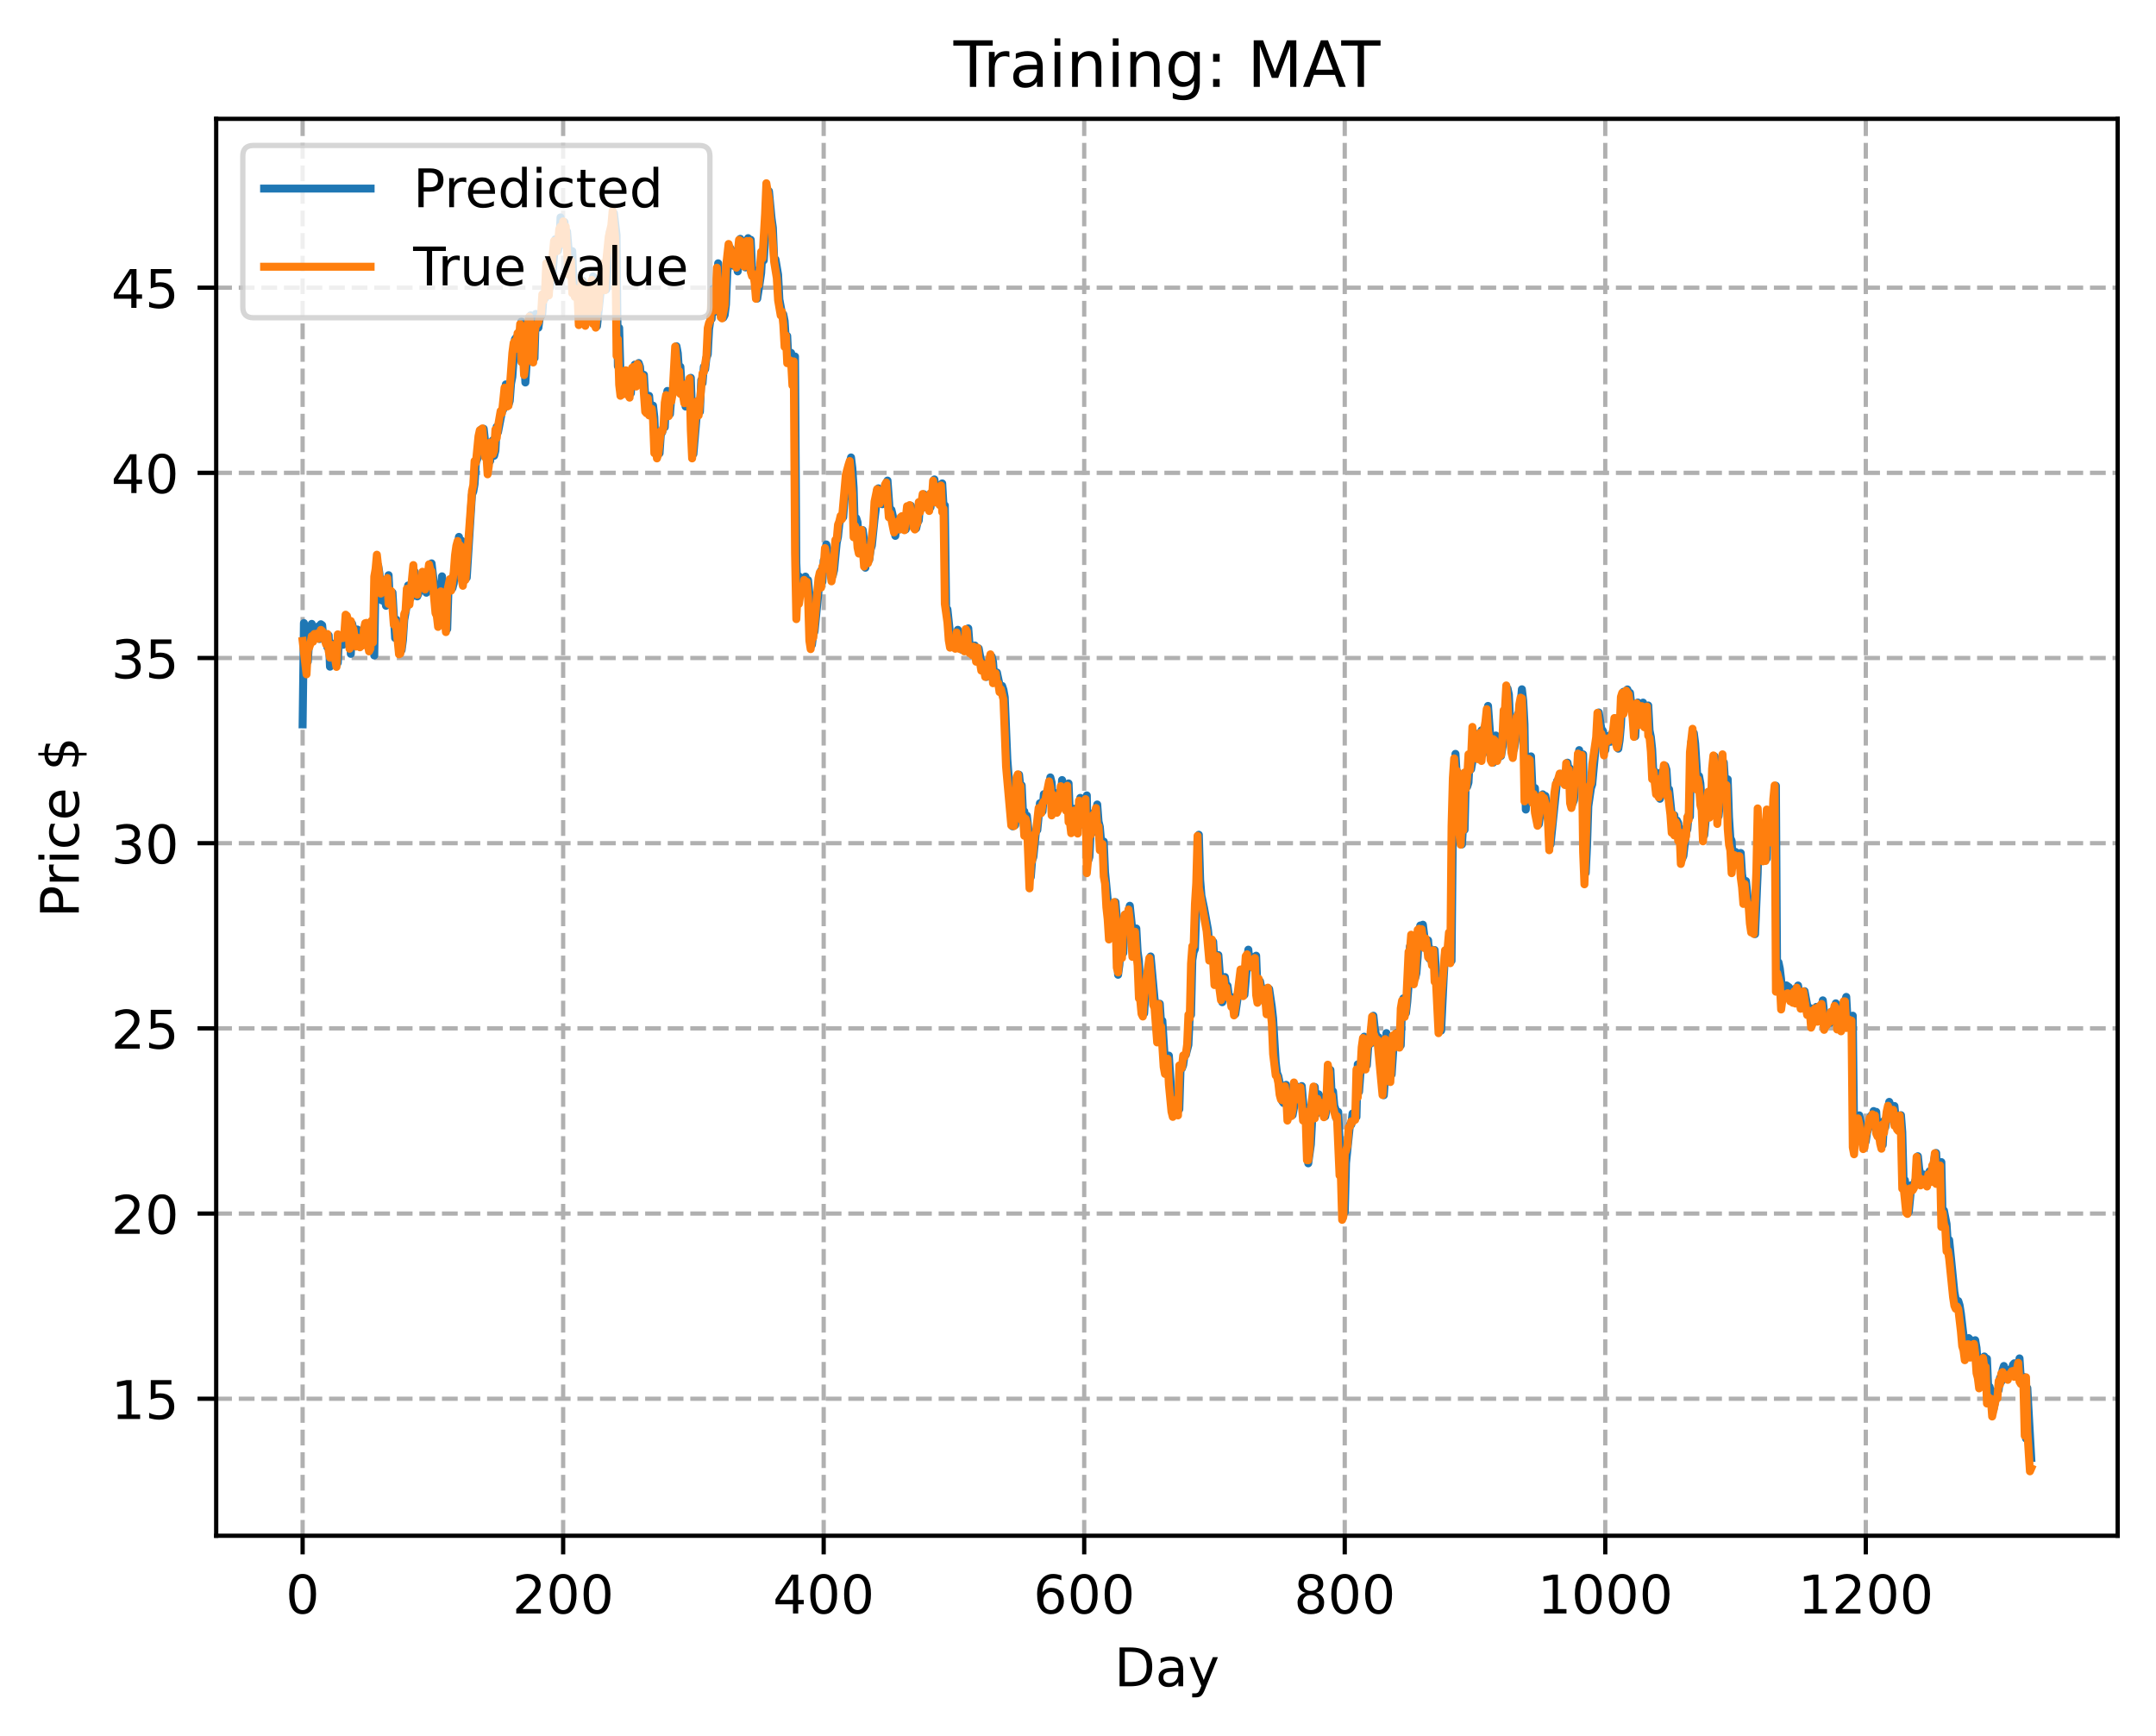 <?xml version="1.0" encoding="utf-8" standalone="no"?>
<!DOCTYPE svg PUBLIC "-//W3C//DTD SVG 1.1//EN"
  "http://www.w3.org/Graphics/SVG/1.1/DTD/svg11.dtd">
<!-- Created with matplotlib (https://matplotlib.org/) -->
<svg height="325.986pt" version="1.1" viewBox="0 0 404.923 325.986" width="404.923pt" xmlns="http://www.w3.org/2000/svg" xmlns:xlink="http://www.w3.org/1999/xlink">
 <defs>
  <style type="text/css">
*{stroke-linecap:butt;stroke-linejoin:round;}
  </style>
 </defs>
 <g id="figure_1">
  <g id="patch_1">
   <path d="M 0 325.986 
L 404.923 325.986 
L 404.923 0 
L 0 0 
z
" style="fill:#ffffff;"/>
  </g>
  <g id="axes_1">
   <g id="patch_2">
    <path d="M 40.603 288.43 
L 397.723 288.43 
L 397.723 22.318 
L 40.603 22.318 
z
" style="fill:#ffffff;"/>
   </g>
   <g id="matplotlib.axis_1">
    <g id="xtick_1">
     <g id="line2d_1">
      <path clip-path="url(#p4b421babe0)" d="M 56.836 288.43 
L 56.836 22.318 
" style="fill:none;stroke:#b0b0b0;stroke-dasharray:2.96,1.28;stroke-dashoffset:0;stroke-width:0.8;"/>
     </g>
     <g id="line2d_2">
      <defs>
       <path d="M 0 0 
L 0 3.5 
" id="mda61dee7b8" style="stroke:#000000;stroke-width:0.8;"/>
      </defs>
      <g>
       <use style="stroke:#000000;stroke-width:0.8;" x="56.836" xlink:href="#mda61dee7b8" y="288.43"/>
      </g>
     </g>
     <g id="text_1">
      <!-- 0 -->
      <defs>
       <path d="M 31.781 66.406 
Q 24.172 66.406 20.328 58.906 
Q 16.5 51.422 16.5 36.375 
Q 16.5 21.391 20.328 13.891 
Q 24.172 6.391 31.781 6.391 
Q 39.453 6.391 43.281 13.891 
Q 47.125 21.391 47.125 36.375 
Q 47.125 51.422 43.281 58.906 
Q 39.453 66.406 31.781 66.406 
z
M 31.781 74.219 
Q 44.047 74.219 50.516 64.516 
Q 56.984 54.828 56.984 36.375 
Q 56.984 17.969 50.516 8.266 
Q 44.047 -1.422 31.781 -1.422 
Q 19.531 -1.422 13.062 8.266 
Q 6.594 17.969 6.594 36.375 
Q 6.594 54.828 13.062 64.516 
Q 19.531 74.219 31.781 74.219 
z
" id="DejaVuSans-48"/>
      </defs>
      <g transform="translate(53.655 303.029)scale(0.1 -0.1)">
       <use xlink:href="#DejaVuSans-48"/>
      </g>
     </g>
    </g>
    <g id="xtick_2">
     <g id="line2d_3">
      <path clip-path="url(#p4b421babe0)" d="M 105.766 288.43 
L 105.766 22.318 
" style="fill:none;stroke:#b0b0b0;stroke-dasharray:2.96,1.28;stroke-dashoffset:0;stroke-width:0.8;"/>
     </g>
     <g id="line2d_4">
      <g>
       <use style="stroke:#000000;stroke-width:0.8;" x="105.766" xlink:href="#mda61dee7b8" y="288.43"/>
      </g>
     </g>
     <g id="text_2">
      <!-- 200 -->
      <defs>
       <path d="M 19.188 8.297 
L 53.609 8.297 
L 53.609 0 
L 7.328 0 
L 7.328 8.297 
Q 12.938 14.109 22.625 23.891 
Q 32.328 33.688 34.812 36.531 
Q 39.547 41.844 41.422 45.531 
Q 43.312 49.219 43.312 52.781 
Q 43.312 58.594 39.234 62.25 
Q 35.156 65.922 28.609 65.922 
Q 23.969 65.922 18.812 64.312 
Q 13.672 62.703 7.812 59.422 
L 7.812 69.391 
Q 13.766 71.781 18.938 73 
Q 24.125 74.219 28.422 74.219 
Q 39.75 74.219 46.484 68.547 
Q 53.219 62.891 53.219 53.422 
Q 53.219 48.922 51.531 44.891 
Q 49.859 40.875 45.406 35.406 
Q 44.188 33.984 37.641 27.219 
Q 31.109 20.453 19.188 8.297 
z
" id="DejaVuSans-50"/>
      </defs>
      <g transform="translate(96.223 303.029)scale(0.1 -0.1)">
       <use xlink:href="#DejaVuSans-50"/>
       <use x="63.623" xlink:href="#DejaVuSans-48"/>
       <use x="127.246" xlink:href="#DejaVuSans-48"/>
      </g>
     </g>
    </g>
    <g id="xtick_3">
     <g id="line2d_5">
      <path clip-path="url(#p4b421babe0)" d="M 154.697 288.43 
L 154.697 22.318 
" style="fill:none;stroke:#b0b0b0;stroke-dasharray:2.96,1.28;stroke-dashoffset:0;stroke-width:0.8;"/>
     </g>
     <g id="line2d_6">
      <g>
       <use style="stroke:#000000;stroke-width:0.8;" x="154.697" xlink:href="#mda61dee7b8" y="288.43"/>
      </g>
     </g>
     <g id="text_3">
      <!-- 400 -->
      <defs>
       <path d="M 37.797 64.312 
L 12.891 25.391 
L 37.797 25.391 
z
M 35.203 72.906 
L 47.609 72.906 
L 47.609 25.391 
L 58.016 25.391 
L 58.016 17.188 
L 47.609 17.188 
L 47.609 0 
L 37.797 0 
L 37.797 17.188 
L 4.891 17.188 
L 4.891 26.703 
z
" id="DejaVuSans-52"/>
      </defs>
      <g transform="translate(145.153 303.029)scale(0.1 -0.1)">
       <use xlink:href="#DejaVuSans-52"/>
       <use x="63.623" xlink:href="#DejaVuSans-48"/>
       <use x="127.246" xlink:href="#DejaVuSans-48"/>
      </g>
     </g>
    </g>
    <g id="xtick_4">
     <g id="line2d_7">
      <path clip-path="url(#p4b421babe0)" d="M 203.628 288.43 
L 203.628 22.318 
" style="fill:none;stroke:#b0b0b0;stroke-dasharray:2.96,1.28;stroke-dashoffset:0;stroke-width:0.8;"/>
     </g>
     <g id="line2d_8">
      <g>
       <use style="stroke:#000000;stroke-width:0.8;" x="203.628" xlink:href="#mda61dee7b8" y="288.43"/>
      </g>
     </g>
     <g id="text_4">
      <!-- 600 -->
      <defs>
       <path d="M 33.016 40.375 
Q 26.375 40.375 22.484 35.828 
Q 18.609 31.297 18.609 23.391 
Q 18.609 15.531 22.484 10.953 
Q 26.375 6.391 33.016 6.391 
Q 39.656 6.391 43.531 10.953 
Q 47.406 15.531 47.406 23.391 
Q 47.406 31.297 43.531 35.828 
Q 39.656 40.375 33.016 40.375 
z
M 52.594 71.297 
L 52.594 62.312 
Q 48.875 64.062 45.094 64.984 
Q 41.312 65.922 37.594 65.922 
Q 27.828 65.922 22.672 59.328 
Q 17.531 52.734 16.797 39.406 
Q 19.672 43.656 24.016 45.922 
Q 28.375 48.188 33.594 48.188 
Q 44.578 48.188 50.953 41.516 
Q 57.328 34.859 57.328 23.391 
Q 57.328 12.156 50.688 5.359 
Q 44.047 -1.422 33.016 -1.422 
Q 20.359 -1.422 13.672 8.266 
Q 6.984 17.969 6.984 36.375 
Q 6.984 53.656 15.188 63.938 
Q 23.391 74.219 37.203 74.219 
Q 40.922 74.219 44.703 73.484 
Q 48.484 72.75 52.594 71.297 
z
" id="DejaVuSans-54"/>
      </defs>
      <g transform="translate(194.084 303.029)scale(0.1 -0.1)">
       <use xlink:href="#DejaVuSans-54"/>
       <use x="63.623" xlink:href="#DejaVuSans-48"/>
       <use x="127.246" xlink:href="#DejaVuSans-48"/>
      </g>
     </g>
    </g>
    <g id="xtick_5">
     <g id="line2d_9">
      <path clip-path="url(#p4b421babe0)" d="M 252.558 288.43 
L 252.558 22.318 
" style="fill:none;stroke:#b0b0b0;stroke-dasharray:2.96,1.28;stroke-dashoffset:0;stroke-width:0.8;"/>
     </g>
     <g id="line2d_10">
      <g>
       <use style="stroke:#000000;stroke-width:0.8;" x="252.558" xlink:href="#mda61dee7b8" y="288.43"/>
      </g>
     </g>
     <g id="text_5">
      <!-- 800 -->
      <defs>
       <path d="M 31.781 34.625 
Q 24.75 34.625 20.719 30.859 
Q 16.703 27.094 16.703 20.516 
Q 16.703 13.922 20.719 10.156 
Q 24.75 6.391 31.781 6.391 
Q 38.812 6.391 42.859 10.172 
Q 46.922 13.969 46.922 20.516 
Q 46.922 27.094 42.891 30.859 
Q 38.875 34.625 31.781 34.625 
z
M 21.922 38.812 
Q 15.578 40.375 12.031 44.719 
Q 8.5 49.078 8.5 55.328 
Q 8.5 64.062 14.719 69.141 
Q 20.953 74.219 31.781 74.219 
Q 42.672 74.219 48.875 69.141 
Q 55.078 64.062 55.078 55.328 
Q 55.078 49.078 51.531 44.719 
Q 48 40.375 41.703 38.812 
Q 48.828 37.156 52.797 32.312 
Q 56.781 27.484 56.781 20.516 
Q 56.781 9.906 50.312 4.234 
Q 43.844 -1.422 31.781 -1.422 
Q 19.734 -1.422 13.25 4.234 
Q 6.781 9.906 6.781 20.516 
Q 6.781 27.484 10.781 32.312 
Q 14.797 37.156 21.922 38.812 
z
M 18.312 54.391 
Q 18.312 48.734 21.844 45.562 
Q 25.391 42.391 31.781 42.391 
Q 38.141 42.391 41.719 45.562 
Q 45.312 48.734 45.312 54.391 
Q 45.312 60.062 41.719 63.234 
Q 38.141 66.406 31.781 66.406 
Q 25.391 66.406 21.844 63.234 
Q 18.312 60.062 18.312 54.391 
z
" id="DejaVuSans-56"/>
      </defs>
      <g transform="translate(243.015 303.029)scale(0.1 -0.1)">
       <use xlink:href="#DejaVuSans-56"/>
       <use x="63.623" xlink:href="#DejaVuSans-48"/>
       <use x="127.246" xlink:href="#DejaVuSans-48"/>
      </g>
     </g>
    </g>
    <g id="xtick_6">
     <g id="line2d_11">
      <path clip-path="url(#p4b421babe0)" d="M 301.489 288.43 
L 301.489 22.318 
" style="fill:none;stroke:#b0b0b0;stroke-dasharray:2.96,1.28;stroke-dashoffset:0;stroke-width:0.8;"/>
     </g>
     <g id="line2d_12">
      <g>
       <use style="stroke:#000000;stroke-width:0.8;" x="301.489" xlink:href="#mda61dee7b8" y="288.43"/>
      </g>
     </g>
     <g id="text_6">
      <!-- 1000 -->
      <defs>
       <path d="M 12.406 8.297 
L 28.516 8.297 
L 28.516 63.922 
L 10.984 60.406 
L 10.984 69.391 
L 28.422 72.906 
L 38.281 72.906 
L 38.281 8.297 
L 54.391 8.297 
L 54.391 0 
L 12.406 0 
z
" id="DejaVuSans-49"/>
      </defs>
      <g transform="translate(288.764 303.029)scale(0.1 -0.1)">
       <use xlink:href="#DejaVuSans-49"/>
       <use x="63.623" xlink:href="#DejaVuSans-48"/>
       <use x="127.246" xlink:href="#DejaVuSans-48"/>
       <use x="190.869" xlink:href="#DejaVuSans-48"/>
      </g>
     </g>
    </g>
    <g id="xtick_7">
     <g id="line2d_13">
      <path clip-path="url(#p4b421babe0)" d="M 350.419 288.43 
L 350.419 22.318 
" style="fill:none;stroke:#b0b0b0;stroke-dasharray:2.96,1.28;stroke-dashoffset:0;stroke-width:0.8;"/>
     </g>
     <g id="line2d_14">
      <g>
       <use style="stroke:#000000;stroke-width:0.8;" x="350.419" xlink:href="#mda61dee7b8" y="288.43"/>
      </g>
     </g>
     <g id="text_7">
      <!-- 1200 -->
      <g transform="translate(337.694 303.029)scale(0.1 -0.1)">
       <use xlink:href="#DejaVuSans-49"/>
       <use x="63.623" xlink:href="#DejaVuSans-50"/>
       <use x="127.246" xlink:href="#DejaVuSans-48"/>
       <use x="190.869" xlink:href="#DejaVuSans-48"/>
      </g>
     </g>
    </g>
    <g id="text_8">
     <!-- Day -->
     <defs>
      <path d="M 19.672 64.797 
L 19.672 8.109 
L 31.594 8.109 
Q 46.688 8.109 53.688 14.938 
Q 60.688 21.781 60.688 36.531 
Q 60.688 51.172 53.688 57.984 
Q 46.688 64.797 31.594 64.797 
z
M 9.812 72.906 
L 30.078 72.906 
Q 51.266 72.906 61.172 64.094 
Q 71.094 55.281 71.094 36.531 
Q 71.094 17.672 61.125 8.828 
Q 51.172 0 30.078 0 
L 9.812 0 
z
" id="DejaVuSans-68"/>
      <path d="M 34.281 27.484 
Q 23.391 27.484 19.188 25 
Q 14.984 22.516 14.984 16.5 
Q 14.984 11.719 18.141 8.906 
Q 21.297 6.109 26.703 6.109 
Q 34.188 6.109 38.703 11.406 
Q 43.219 16.703 43.219 25.484 
L 43.219 27.484 
z
M 52.203 31.203 
L 52.203 0 
L 43.219 0 
L 43.219 8.297 
Q 40.141 3.328 35.547 0.953 
Q 30.953 -1.422 24.312 -1.422 
Q 15.922 -1.422 10.953 3.297 
Q 6 8.016 6 15.922 
Q 6 25.141 12.172 29.828 
Q 18.359 34.516 30.609 34.516 
L 43.219 34.516 
L 43.219 35.406 
Q 43.219 41.609 39.141 45 
Q 35.062 48.391 27.688 48.391 
Q 23 48.391 18.547 47.266 
Q 14.109 46.141 10.016 43.891 
L 10.016 52.203 
Q 14.938 54.109 19.578 55.047 
Q 24.219 56 28.609 56 
Q 40.484 56 46.344 49.844 
Q 52.203 43.703 52.203 31.203 
z
" id="DejaVuSans-97"/>
      <path d="M 32.172 -5.078 
Q 28.375 -14.844 24.75 -17.812 
Q 21.141 -20.797 15.094 -20.797 
L 7.906 -20.797 
L 7.906 -13.281 
L 13.188 -13.281 
Q 16.891 -13.281 18.938 -11.516 
Q 21 -9.766 23.484 -3.219 
L 25.094 0.875 
L 2.984 54.688 
L 12.5 54.688 
L 29.594 11.922 
L 46.688 54.688 
L 56.203 54.688 
z
" id="DejaVuSans-121"/>
     </defs>
     <g transform="translate(209.29 316.707)scale(0.1 -0.1)">
      <use xlink:href="#DejaVuSans-68"/>
      <use x="77.002" xlink:href="#DejaVuSans-97"/>
      <use x="138.281" xlink:href="#DejaVuSans-121"/>
     </g>
    </g>
   </g>
   <g id="matplotlib.axis_2">
    <g id="ytick_1">
     <g id="line2d_15">
      <path clip-path="url(#p4b421babe0)" d="M 40.603 262.701 
L 397.723 262.701 
" style="fill:none;stroke:#b0b0b0;stroke-dasharray:2.96,1.28;stroke-dashoffset:0;stroke-width:0.8;"/>
     </g>
     <g id="line2d_16">
      <defs>
       <path d="M 0 0 
L -3.5 0 
" id="ma958c15e6b" style="stroke:#000000;stroke-width:0.8;"/>
      </defs>
      <g>
       <use style="stroke:#000000;stroke-width:0.8;" x="40.603" xlink:href="#ma958c15e6b" y="262.701"/>
      </g>
     </g>
     <g id="text_9">
      <!-- 15 -->
      <defs>
       <path d="M 10.797 72.906 
L 49.516 72.906 
L 49.516 64.594 
L 19.828 64.594 
L 19.828 46.734 
Q 21.969 47.469 24.109 47.828 
Q 26.266 48.188 28.422 48.188 
Q 40.625 48.188 47.75 41.5 
Q 54.891 34.812 54.891 23.391 
Q 54.891 11.625 47.562 5.094 
Q 40.234 -1.422 26.906 -1.422 
Q 22.312 -1.422 17.547 -0.641 
Q 12.797 0.141 7.719 1.703 
L 7.719 11.625 
Q 12.109 9.234 16.797 8.062 
Q 21.484 6.891 26.703 6.891 
Q 35.156 6.891 40.078 11.328 
Q 45.016 15.766 45.016 23.391 
Q 45.016 31 40.078 35.438 
Q 35.156 39.891 26.703 39.891 
Q 22.75 39.891 18.812 39.016 
Q 14.891 38.141 10.797 36.281 
z
" id="DejaVuSans-53"/>
      </defs>
      <g transform="translate(20.878 266.5)scale(0.1 -0.1)">
       <use xlink:href="#DejaVuSans-49"/>
       <use x="63.623" xlink:href="#DejaVuSans-53"/>
      </g>
     </g>
    </g>
    <g id="ytick_2">
     <g id="line2d_17">
      <path clip-path="url(#p4b421babe0)" d="M 40.603 227.922 
L 397.723 227.922 
" style="fill:none;stroke:#b0b0b0;stroke-dasharray:2.96,1.28;stroke-dashoffset:0;stroke-width:0.8;"/>
     </g>
     <g id="line2d_18">
      <g>
       <use style="stroke:#000000;stroke-width:0.8;" x="40.603" xlink:href="#ma958c15e6b" y="227.922"/>
      </g>
     </g>
     <g id="text_10">
      <!-- 20 -->
      <g transform="translate(20.878 231.722)scale(0.1 -0.1)">
       <use xlink:href="#DejaVuSans-50"/>
       <use x="63.623" xlink:href="#DejaVuSans-48"/>
      </g>
     </g>
    </g>
    <g id="ytick_3">
     <g id="line2d_19">
      <path clip-path="url(#p4b421babe0)" d="M 40.603 193.144 
L 397.723 193.144 
" style="fill:none;stroke:#b0b0b0;stroke-dasharray:2.96,1.28;stroke-dashoffset:0;stroke-width:0.8;"/>
     </g>
     <g id="line2d_20">
      <g>
       <use style="stroke:#000000;stroke-width:0.8;" x="40.603" xlink:href="#ma958c15e6b" y="193.144"/>
      </g>
     </g>
     <g id="text_11">
      <!-- 25 -->
      <g transform="translate(20.878 196.943)scale(0.1 -0.1)">
       <use xlink:href="#DejaVuSans-50"/>
       <use x="63.623" xlink:href="#DejaVuSans-53"/>
      </g>
     </g>
    </g>
    <g id="ytick_4">
     <g id="line2d_21">
      <path clip-path="url(#p4b421babe0)" d="M 40.603 158.365 
L 397.723 158.365 
" style="fill:none;stroke:#b0b0b0;stroke-dasharray:2.96,1.28;stroke-dashoffset:0;stroke-width:0.8;"/>
     </g>
     <g id="line2d_22">
      <g>
       <use style="stroke:#000000;stroke-width:0.8;" x="40.603" xlink:href="#ma958c15e6b" y="158.365"/>
      </g>
     </g>
     <g id="text_12">
      <!-- 30 -->
      <defs>
       <path d="M 40.578 39.312 
Q 47.656 37.797 51.625 33 
Q 55.609 28.219 55.609 21.188 
Q 55.609 10.406 48.188 4.484 
Q 40.766 -1.422 27.094 -1.422 
Q 22.516 -1.422 17.656 -0.516 
Q 12.797 0.391 7.625 2.203 
L 7.625 11.719 
Q 11.719 9.328 16.594 8.109 
Q 21.484 6.891 26.812 6.891 
Q 36.078 6.891 40.938 10.547 
Q 45.797 14.203 45.797 21.188 
Q 45.797 27.641 41.281 31.266 
Q 36.766 34.906 28.719 34.906 
L 20.219 34.906 
L 20.219 43.016 
L 29.109 43.016 
Q 36.375 43.016 40.234 45.922 
Q 44.094 48.828 44.094 54.297 
Q 44.094 59.906 40.109 62.906 
Q 36.141 65.922 28.719 65.922 
Q 24.656 65.922 20.016 65.031 
Q 15.375 64.156 9.812 62.312 
L 9.812 71.094 
Q 15.438 72.656 20.344 73.438 
Q 25.25 74.219 29.594 74.219 
Q 40.828 74.219 47.359 69.109 
Q 53.906 64.016 53.906 55.328 
Q 53.906 49.266 50.438 45.094 
Q 46.969 40.922 40.578 39.312 
z
" id="DejaVuSans-51"/>
      </defs>
      <g transform="translate(20.878 162.164)scale(0.1 -0.1)">
       <use xlink:href="#DejaVuSans-51"/>
       <use x="63.623" xlink:href="#DejaVuSans-48"/>
      </g>
     </g>
    </g>
    <g id="ytick_5">
     <g id="line2d_23">
      <path clip-path="url(#p4b421babe0)" d="M 40.603 123.586 
L 397.723 123.586 
" style="fill:none;stroke:#b0b0b0;stroke-dasharray:2.96,1.28;stroke-dashoffset:0;stroke-width:0.8;"/>
     </g>
     <g id="line2d_24">
      <g>
       <use style="stroke:#000000;stroke-width:0.8;" x="40.603" xlink:href="#ma958c15e6b" y="123.586"/>
      </g>
     </g>
     <g id="text_13">
      <!-- 35 -->
      <g transform="translate(20.878 127.386)scale(0.1 -0.1)">
       <use xlink:href="#DejaVuSans-51"/>
       <use x="63.623" xlink:href="#DejaVuSans-53"/>
      </g>
     </g>
    </g>
    <g id="ytick_6">
     <g id="line2d_25">
      <path clip-path="url(#p4b421babe0)" d="M 40.603 88.808 
L 397.723 88.808 
" style="fill:none;stroke:#b0b0b0;stroke-dasharray:2.96,1.28;stroke-dashoffset:0;stroke-width:0.8;"/>
     </g>
     <g id="line2d_26">
      <g>
       <use style="stroke:#000000;stroke-width:0.8;" x="40.603" xlink:href="#ma958c15e6b" y="88.808"/>
      </g>
     </g>
     <g id="text_14">
      <!-- 40 -->
      <g transform="translate(20.878 92.607)scale(0.1 -0.1)">
       <use xlink:href="#DejaVuSans-52"/>
       <use x="63.623" xlink:href="#DejaVuSans-48"/>
      </g>
     </g>
    </g>
    <g id="ytick_7">
     <g id="line2d_27">
      <path clip-path="url(#p4b421babe0)" d="M 40.603 54.029 
L 397.723 54.029 
" style="fill:none;stroke:#b0b0b0;stroke-dasharray:2.96,1.28;stroke-dashoffset:0;stroke-width:0.8;"/>
     </g>
     <g id="line2d_28">
      <g>
       <use style="stroke:#000000;stroke-width:0.8;" x="40.603" xlink:href="#ma958c15e6b" y="54.029"/>
      </g>
     </g>
     <g id="text_15">
      <!-- 45 -->
      <g transform="translate(20.878 57.828)scale(0.1 -0.1)">
       <use xlink:href="#DejaVuSans-52"/>
       <use x="63.623" xlink:href="#DejaVuSans-53"/>
      </g>
     </g>
    </g>
    <g id="text_16">
     <!-- Price $ -->
     <defs>
      <path d="M 19.672 64.797 
L 19.672 37.406 
L 32.078 37.406 
Q 38.969 37.406 42.719 40.969 
Q 46.484 44.531 46.484 51.125 
Q 46.484 57.672 42.719 61.234 
Q 38.969 64.797 32.078 64.797 
z
M 9.812 72.906 
L 32.078 72.906 
Q 44.344 72.906 50.609 67.359 
Q 56.891 61.812 56.891 51.125 
Q 56.891 40.328 50.609 34.812 
Q 44.344 29.297 32.078 29.297 
L 19.672 29.297 
L 19.672 0 
L 9.812 0 
z
" id="DejaVuSans-80"/>
      <path d="M 41.109 46.297 
Q 39.594 47.172 37.812 47.578 
Q 36.031 48 33.891 48 
Q 26.266 48 22.188 43.047 
Q 18.109 38.094 18.109 28.812 
L 18.109 0 
L 9.078 0 
L 9.078 54.688 
L 18.109 54.688 
L 18.109 46.188 
Q 20.953 51.172 25.484 53.578 
Q 30.031 56 36.531 56 
Q 37.453 56 38.578 55.875 
Q 39.703 55.766 41.062 55.516 
z
" id="DejaVuSans-114"/>
      <path d="M 9.422 54.688 
L 18.406 54.688 
L 18.406 0 
L 9.422 0 
z
M 9.422 75.984 
L 18.406 75.984 
L 18.406 64.594 
L 9.422 64.594 
z
" id="DejaVuSans-105"/>
      <path d="M 48.781 52.594 
L 48.781 44.188 
Q 44.969 46.297 41.141 47.344 
Q 37.312 48.391 33.406 48.391 
Q 24.656 48.391 19.812 42.844 
Q 14.984 37.312 14.984 27.297 
Q 14.984 17.281 19.812 11.734 
Q 24.656 6.203 33.406 6.203 
Q 37.312 6.203 41.141 7.25 
Q 44.969 8.297 48.781 10.406 
L 48.781 2.094 
Q 45.016 0.344 40.984 -0.531 
Q 36.969 -1.422 32.422 -1.422 
Q 20.062 -1.422 12.781 6.344 
Q 5.516 14.109 5.516 27.297 
Q 5.516 40.672 12.859 48.328 
Q 20.219 56 33.016 56 
Q 37.156 56 41.109 55.141 
Q 45.062 54.297 48.781 52.594 
z
" id="DejaVuSans-99"/>
      <path d="M 56.203 29.594 
L 56.203 25.203 
L 14.891 25.203 
Q 15.484 15.922 20.484 11.062 
Q 25.484 6.203 34.422 6.203 
Q 39.594 6.203 44.453 7.469 
Q 49.312 8.734 54.109 11.281 
L 54.109 2.781 
Q 49.266 0.734 44.188 -0.344 
Q 39.109 -1.422 33.891 -1.422 
Q 20.797 -1.422 13.156 6.188 
Q 5.516 13.812 5.516 26.812 
Q 5.516 40.234 12.766 48.109 
Q 20.016 56 32.328 56 
Q 43.359 56 49.781 48.891 
Q 56.203 41.797 56.203 29.594 
z
M 47.219 32.234 
Q 47.125 39.594 43.094 43.984 
Q 39.062 48.391 32.422 48.391 
Q 24.906 48.391 20.391 44.141 
Q 15.875 39.891 15.188 32.172 
z
" id="DejaVuSans-101"/>
      <path id="DejaVuSans-32"/>
      <path d="M 33.797 -14.703 
L 28.906 -14.703 
L 28.859 0 
Q 23.734 0.094 18.609 1.188 
Q 13.484 2.297 8.297 4.5 
L 8.297 13.281 
Q 13.281 10.156 18.375 8.562 
Q 23.484 6.984 28.906 6.938 
L 28.906 29.203 
Q 18.109 30.953 13.203 35.156 
Q 8.297 39.359 8.297 46.688 
Q 8.297 54.641 13.625 59.219 
Q 18.953 63.812 28.906 64.5 
L 28.906 75.984 
L 33.797 75.984 
L 33.797 64.656 
Q 38.328 64.453 42.578 63.688 
Q 46.828 62.938 50.875 61.625 
L 50.875 53.078 
Q 46.828 55.125 42.547 56.25 
Q 38.281 57.375 33.797 57.562 
L 33.797 36.719 
Q 44.875 35.016 50.094 30.609 
Q 55.328 26.219 55.328 18.609 
Q 55.328 10.359 49.781 5.594 
Q 44.234 0.828 33.797 0.094 
z
M 28.906 37.594 
L 28.906 57.625 
Q 23.25 56.984 20.266 54.391 
Q 17.281 51.812 17.281 47.516 
Q 17.281 43.312 20.031 40.969 
Q 22.797 38.625 28.906 37.594 
z
M 33.797 28.219 
L 33.797 7.078 
Q 39.984 7.906 43.141 10.594 
Q 46.297 13.281 46.297 17.672 
Q 46.297 21.969 43.281 24.5 
Q 40.281 27.047 33.797 28.219 
z
" id="DejaVuSans-36"/>
     </defs>
     <g transform="translate(14.798 172.342)rotate(-90)scale(0.1 -0.1)">
      <use xlink:href="#DejaVuSans-80"/>
      <use x="58.553" xlink:href="#DejaVuSans-114"/>
      <use x="99.666" xlink:href="#DejaVuSans-105"/>
      <use x="127.449" xlink:href="#DejaVuSans-99"/>
      <use x="182.43" xlink:href="#DejaVuSans-101"/>
      <use x="243.953" xlink:href="#DejaVuSans-32"/>
      <use x="275.74" xlink:href="#DejaVuSans-36"/>
     </g>
    </g>
   </g>
   <g id="line2d_29">
    <path clip-path="url(#p4b421babe0)" d="M 56.836 136.045 
L 57.081 117.017 
L 57.814 124.254 
L 58.059 120.272 
L 58.304 119.19 
L 58.548 117.168 
L 58.793 119.687 
L 59.038 119.516 
L 59.282 118.986 
L 59.527 119.601 
L 59.772 117.639 
L 60.016 120.017 
L 60.261 117.239 
L 60.506 117.423 
L 60.75 119.86 
L 60.995 119.116 
L 61.24 119.582 
L 61.484 121.574 
L 61.729 119.329 
L 61.974 125.212 
L 62.218 124.514 
L 62.463 120.867 
L 62.708 122.341 
L 62.952 122.381 
L 63.197 124.9 
L 63.441 124.474 
L 63.686 119.28 
L 63.931 120.408 
L 64.175 120.27 
L 64.42 121.109 
L 64.665 119.6 
L 64.909 119.055 
L 65.154 116.783 
L 65.643 117.439 
L 65.888 122.806 
L 66.133 117.143 
L 66.622 119.299 
L 66.867 119.031 
L 67.111 118.232 
L 67.356 118.375 
L 67.601 120.413 
L 67.845 121.277 
L 68.335 119.859 
L 68.579 117.534 
L 68.824 117.313 
L 69.069 118.607 
L 69.313 121.63 
L 69.558 121.209 
L 69.802 121.559 
L 70.047 117.169 
L 70.292 123.108 
L 70.536 107.802 
L 70.781 108.126 
L 71.026 106.213 
L 71.27 107.754 
L 71.515 111.53 
L 71.76 112.785 
L 72.004 109.147 
L 72.249 112.364 
L 72.494 113.775 
L 72.738 111.7 
L 72.983 108.026 
L 73.228 113.043 
L 73.472 113.705 
L 73.717 111.294 
L 74.206 119.826 
L 74.451 116.39 
L 74.696 119.996 
L 74.94 119.963 
L 75.185 121.518 
L 75.429 122.104 
L 75.674 120.252 
L 75.919 116.452 
L 76.408 113.697 
L 76.653 109.956 
L 76.897 110.884 
L 77.142 112.331 
L 77.631 109.789 
L 77.876 107.365 
L 78.121 111.3 
L 78.365 112.012 
L 78.61 111.433 
L 78.855 109.703 
L 79.099 110.216 
L 79.344 107.972 
L 79.833 108.031 
L 80.078 111.322 
L 80.323 111.036 
L 80.567 109.923 
L 80.812 106.445 
L 81.056 105.806 
L 81.546 109.945 
L 81.79 110.494 
L 82.524 116.694 
L 83.014 108.245 
L 83.258 111.032 
L 83.503 112.363 
L 83.992 118.158 
L 84.237 110.306 
L 84.726 108.748 
L 84.971 110.477 
L 85.216 109.567 
L 85.705 103.444 
L 85.95 102.757 
L 86.194 100.833 
L 86.439 102.157 
L 86.684 101.549 
L 86.928 106.866 
L 87.173 109.034 
L 87.417 106.986 
L 87.662 108.492 
L 88.641 92.899 
L 88.885 92.326 
L 89.13 90.936 
L 89.375 86.858 
L 89.619 86.257 
L 90.353 80.654 
L 90.598 82.278 
L 90.843 80.529 
L 91.332 84.968 
L 91.577 83.944 
L 91.821 86.916 
L 92.066 86.569 
L 92.311 83.221 
L 92.555 82.693 
L 92.8 85.597 
L 93.044 84.624 
L 93.289 80.146 
L 93.534 81.161 
L 94.268 77.353 
L 94.512 76.927 
L 95.002 72.193 
L 95.491 76.06 
L 95.736 75.298 
L 95.98 72.042 
L 96.225 70.778 
L 96.714 63.707 
L 96.959 63.394 
L 97.204 65.391 
L 97.448 62.374 
L 97.693 62.746 
L 97.938 60.383 
L 98.182 66.505 
L 98.427 65.576 
L 98.672 71.837 
L 99.405 60.514 
L 99.65 59.232 
L 99.895 60.426 
L 100.139 66.57 
L 100.384 67.268 
L 100.629 58.962 
L 100.873 61.563 
L 101.118 61.546 
L 101.363 59.79 
L 101.852 58.917 
L 102.097 55.149 
L 102.341 56.05 
L 102.586 55.594 
L 102.831 50.213 
L 103.075 53.382 
L 103.32 53.941 
L 103.565 51.544 
L 103.809 51.005 
L 104.299 44.939 
L 104.788 47.075 
L 105.032 45.853 
L 105.277 40.83 
L 105.766 44.208 
L 106.011 41.708 
L 106.256 45.277 
L 106.5 43.469 
L 106.745 46.379 
L 106.99 51.528 
L 107.479 47.157 
L 107.724 53.894 
L 107.968 53.201 
L 108.458 55.073 
L 108.702 56.801 
L 108.947 60.806 
L 109.192 58.818 
L 109.436 52.727 
L 109.926 56.636 
L 110.17 59.976 
L 110.415 55.27 
L 110.66 55.402 
L 110.904 57.579 
L 111.393 51.922 
L 111.638 60.346 
L 111.883 59.733 
L 112.127 61.254 
L 113.351 49.459 
L 113.595 52.891 
L 113.84 54.392 
L 114.329 46.505 
L 114.574 43.442 
L 114.819 43.921 
L 115.308 40.048 
L 115.797 44.117 
L 116.042 68.781 
L 116.287 61.58 
L 116.531 70.167 
L 116.776 73.069 
L 117.02 70.956 
L 117.265 72.54 
L 117.51 71.458 
L 117.754 69.694 
L 117.999 70.852 
L 118.488 73.862 
L 118.733 69.572 
L 118.978 69.352 
L 119.222 68.478 
L 119.467 69.362 
L 119.712 71.689 
L 119.956 68.18 
L 120.201 68.9 
L 120.446 71.737 
L 120.69 70.418 
L 120.935 70.402 
L 121.18 74.645 
L 121.669 76.627 
L 121.914 74.345 
L 122.158 77.218 
L 122.403 76.091 
L 122.648 76.18 
L 122.892 78.344 
L 123.137 84.519 
L 123.381 83.177 
L 123.626 84.917 
L 123.871 85.134 
L 124.115 81.546 
L 124.36 81.219 
L 124.605 80.233 
L 124.849 80.235 
L 125.094 75.221 
L 125.339 73.423 
L 125.828 77.772 
L 126.073 74.58 
L 126.562 73.477 
L 126.807 70.455 
L 127.051 65.03 
L 127.296 66.344 
L 127.541 69.983 
L 127.785 68.883 
L 128.03 73.018 
L 128.275 73.218 
L 128.519 73.933 
L 128.764 76.35 
L 129.008 72.376 
L 129.253 71.889 
L 129.498 73.127 
L 129.742 70.96 
L 130.232 85.261 
L 130.966 76.738 
L 131.21 75.41 
L 131.455 77.325 
L 131.7 71.397 
L 131.944 71.962 
L 132.189 68.887 
L 132.434 69.342 
L 132.678 67.197 
L 132.923 66.594 
L 133.168 61.852 
L 133.412 60.159 
L 133.657 59.897 
L 133.902 54.251 
L 134.146 55.62 
L 134.391 58.518 
L 134.636 54.932 
L 134.88 49.452 
L 135.125 54.036 
L 135.369 54.625 
L 135.614 58.158 
L 135.859 59.64 
L 136.103 59.187 
L 136.348 57.184 
L 136.593 51.12 
L 137.082 46.52 
L 137.327 46.879 
L 137.816 49.929 
L 138.061 49.172 
L 138.305 49.075 
L 138.55 50.973 
L 139.039 44.855 
L 139.284 45.224 
L 139.529 48.474 
L 139.773 48.341 
L 140.018 50.23 
L 140.263 48.565 
L 140.507 44.727 
L 140.752 46.028 
L 140.996 45.031 
L 141.241 50.307 
L 141.486 51.432 
L 141.73 50.783 
L 141.975 52.491 
L 142.22 56.078 
L 142.709 52.979 
L 142.954 51.264 
L 143.198 47.169 
L 143.443 48.897 
L 143.932 40.965 
L 144.177 35.736 
L 144.422 35.908 
L 144.911 41.018 
L 145.156 42.772 
L 145.4 48.801 
L 145.645 48.716 
L 146.134 51.581 
L 146.379 56.243 
L 146.868 58.887 
L 147.113 59.039 
L 147.357 60.268 
L 147.602 64.066 
L 147.847 63.094 
L 148.091 67.884 
L 148.336 67.671 
L 148.581 66.274 
L 148.825 67.111 
L 149.07 72.193 
L 149.315 66.952 
L 149.559 105.739 
L 149.804 111.697 
L 150.049 108.244 
L 150.293 111.219 
L 150.538 110.588 
L 150.783 109.054 
L 151.027 109.682 
L 151.272 108.294 
L 151.517 109.272 
L 151.761 108.949 
L 152.006 111.471 
L 152.251 118.148 
L 152.495 121.1 
L 152.74 119.155 
L 152.984 118.607 
L 153.963 108.706 
L 154.208 107.138 
L 154.452 109.252 
L 154.697 105.274 
L 154.942 106.931 
L 155.186 102.256 
L 155.431 103.134 
L 156.165 107.503 
L 156.41 108.071 
L 156.654 107.067 
L 157.144 101.958 
L 157.388 100.803 
L 157.633 98.418 
L 157.878 97.384 
L 158.122 97.07 
L 158.367 97.123 
L 158.612 93.872 
L 158.856 92.186 
L 159.101 88.85 
L 159.345 88.036 
L 159.835 85.915 
L 160.079 87.885 
L 160.324 91.659 
L 160.569 100.148 
L 160.813 97.321 
L 161.058 98.087 
L 161.303 101.713 
L 161.547 103.656 
L 161.792 99.729 
L 162.037 99.56 
L 162.281 101.603 
L 162.526 106.626 
L 162.771 102.089 
L 163.26 105.123 
L 163.505 103.242 
L 163.749 102.456 
L 164.239 97.612 
L 164.483 95.618 
L 164.728 92.116 
L 164.972 91.716 
L 165.706 94.7 
L 165.951 92.293 
L 166.196 92.42 
L 166.44 90.87 
L 166.685 90.258 
L 167.174 96.906 
L 167.419 95.757 
L 167.664 96.808 
L 168.153 100.643 
L 168.398 98.644 
L 168.642 98.574 
L 168.887 97.703 
L 169.132 99.405 
L 169.376 97.129 
L 169.866 97.781 
L 170.11 99.426 
L 170.6 95.156 
L 170.844 96.627 
L 171.089 94.987 
L 171.578 96.955 
L 171.823 98.63 
L 172.067 99.229 
L 172.312 98.176 
L 172.557 97.755 
L 172.801 94.462 
L 173.046 95.559 
L 173.535 92.833 
L 174.025 95.343 
L 174.269 94.972 
L 174.514 93.466 
L 174.759 95.295 
L 175.003 92.858 
L 175.248 93.568 
L 175.493 90.043 
L 175.982 94.16 
L 176.227 91.802 
L 176.471 93.611 
L 176.716 94.279 
L 176.96 90.792 
L 177.205 95.11 
L 177.45 94.912 
L 177.694 114.34 
L 177.939 114.443 
L 178.673 121.263 
L 178.918 120.242 
L 179.162 120.753 
L 179.407 120.409 
L 179.652 121.524 
L 179.896 118.286 
L 180.141 120.554 
L 180.386 121.592 
L 180.63 122.021 
L 180.875 120.745 
L 181.12 120.397 
L 181.364 120.998 
L 181.609 118.254 
L 181.854 118.018 
L 182.098 121.147 
L 182.343 122.241 
L 182.588 122.328 
L 182.832 122.642 
L 183.077 121.233 
L 183.321 121.951 
L 183.566 123.978 
L 183.811 121.782 
L 184.545 125.861 
L 184.789 124.578 
L 185.034 125.593 
L 185.279 127.135 
L 185.523 126.392 
L 185.768 126.669 
L 186.013 124.074 
L 186.257 123.302 
L 186.502 124.321 
L 186.747 127.5 
L 186.991 127.049 
L 187.236 126.301 
L 187.97 129.765 
L 188.215 128.828 
L 188.459 129.556 
L 188.704 130.954 
L 189.193 142.657 
L 190.172 155.193 
L 190.416 154.08 
L 190.661 154.965 
L 191.15 145.799 
L 191.395 145.499 
L 191.64 147.865 
L 191.884 147.492 
L 192.129 152.63 
L 192.374 152.38 
L 192.618 155.934 
L 192.863 153.193 
L 193.108 155.407 
L 193.597 164.716 
L 193.842 161.592 
L 194.086 160.939 
L 194.575 156.046 
L 194.82 155.895 
L 195.309 150.854 
L 195.799 152.381 
L 196.043 149.163 
L 196.288 149.826 
L 196.533 150.141 
L 197.267 146.004 
L 197.511 146.978 
L 197.756 151.626 
L 198.001 148.864 
L 198.245 149.296 
L 198.49 151.195 
L 198.735 151.96 
L 199.224 150.508 
L 199.469 146.504 
L 199.713 147.571 
L 199.958 150.179 
L 200.203 149.583 
L 200.447 151.12 
L 200.692 147.135 
L 200.936 152.978 
L 201.181 153.126 
L 201.426 155.722 
L 201.915 151.874 
L 202.404 153.266 
L 202.649 155.097 
L 202.894 149.848 
L 203.138 152.32 
L 203.383 153.622 
L 203.628 154.041 
L 203.872 152.518 
L 204.117 149.387 
L 204.362 161.679 
L 204.606 160.95 
L 204.851 155.859 
L 205.096 156.449 
L 205.585 152.493 
L 205.83 153.232 
L 206.074 151.092 
L 206.319 154.316 
L 206.563 155.29 
L 206.808 158.151 
L 207.053 158.491 
L 207.297 158.048 
L 207.542 163.794 
L 208.031 168.86 
L 208.521 175.211 
L 208.765 173.331 
L 209.01 174.226 
L 209.255 172.644 
L 209.499 169.435 
L 209.744 172.245 
L 209.989 183.077 
L 210.233 181.256 
L 210.478 177.541 
L 210.723 179.226 
L 210.967 178.985 
L 211.212 173.089 
L 211.457 171.682 
L 211.701 172.107 
L 212.191 170.114 
L 212.68 174.811 
L 212.924 178.877 
L 213.414 174.377 
L 213.658 178.721 
L 213.903 180.478 
L 214.148 185.831 
L 214.637 189.301 
L 214.882 190.328 
L 215.126 186.647 
L 215.616 183.593 
L 216.105 179.639 
L 216.839 187.599 
L 217.084 188.838 
L 217.573 194.512 
L 217.818 188.512 
L 218.062 192.136 
L 218.307 191.721 
L 218.796 199.425 
L 219.041 201.107 
L 219.53 198.259 
L 220.019 205.734 
L 220.264 207.935 
L 220.509 209.034 
L 220.753 208.305 
L 221.243 206.233 
L 221.487 208.336 
L 221.732 200.396 
L 221.977 200.679 
L 222.221 199.999 
L 222.466 198.205 
L 222.711 198.127 
L 223.2 196.235 
L 223.445 190.85 
L 223.689 190.602 
L 223.934 180.325 
L 224.179 178.806 
L 224.423 178.23 
L 225.157 156.779 
L 225.402 165.226 
L 225.646 168.214 
L 226.136 170.526 
L 226.87 174.585 
L 227.359 179.839 
L 227.604 177.687 
L 227.848 176.863 
L 228.338 183.988 
L 228.827 179.38 
L 229.316 185.762 
L 229.561 188.23 
L 230.05 183.499 
L 230.295 185.409 
L 230.539 185.121 
L 230.784 186.95 
L 231.029 187.56 
L 231.273 187.264 
L 231.518 188.704 
L 231.763 188.143 
L 232.007 190.454 
L 232.497 187.049 
L 232.741 185.72 
L 233.231 182.106 
L 233.72 186.836 
L 234.454 178.361 
L 234.699 180.976 
L 234.943 179.659 
L 235.188 180.295 
L 235.433 180.551 
L 235.677 181.812 
L 235.922 179.497 
L 236.167 185.699 
L 236.411 187.685 
L 236.656 184.309 
L 236.9 185.681 
L 237.145 187.89 
L 237.39 185.978 
L 237.634 185.69 
L 237.879 186.776 
L 238.124 189.648 
L 238.368 185.75 
L 238.858 189.051 
L 239.102 191.22 
L 239.592 199.503 
L 239.836 201.546 
L 240.081 202.117 
L 240.326 203.307 
L 240.815 206.813 
L 241.06 207.16 
L 241.549 203.748 
L 241.794 205.488 
L 242.038 209.025 
L 242.283 209.406 
L 242.527 207.352 
L 242.772 209.411 
L 243.017 208.071 
L 243.261 203.829 
L 243.751 206.231 
L 243.995 205.995 
L 244.24 205.322 
L 244.485 203.977 
L 244.974 209.744 
L 245.219 208.058 
L 245.463 209.885 
L 245.708 218.49 
L 246.197 214.949 
L 246.687 205.617 
L 246.931 204.145 
L 247.176 209.253 
L 247.665 205.525 
L 247.91 207.861 
L 248.155 206.07 
L 248.888 209.679 
L 249.133 208.509 
L 249.378 206.202 
L 249.622 200.973 
L 249.867 200.95 
L 250.112 205.777 
L 250.356 204.971 
L 250.601 207.663 
L 250.846 208.381 
L 251.09 210.324 
L 251.335 208.831 
L 251.824 219.606 
L 252.069 220.28 
L 252.314 226.913 
L 252.558 227.694 
L 252.803 218.404 
L 253.537 211.238 
L 253.782 211.236 
L 254.026 209.127 
L 254.271 210.265 
L 254.515 209.41 
L 254.76 209.77 
L 255.005 199.895 
L 255.249 205.039 
L 255.494 201.737 
L 255.739 200.361 
L 255.983 196.42 
L 256.228 194.702 
L 256.473 196.072 
L 256.717 200.096 
L 256.962 196.645 
L 257.207 195.252 
L 257.451 196.004 
L 257.941 190.771 
L 258.185 193.072 
L 258.675 195.61 
L 258.919 194.812 
L 259.898 205.695 
L 260.143 202.207 
L 260.387 194.028 
L 260.632 196.594 
L 260.876 197.021 
L 261.121 196.026 
L 261.366 201.811 
L 261.855 194.551 
L 262.1 195.98 
L 262.344 193.972 
L 262.589 194.284 
L 263.078 196.343 
L 263.323 189.049 
L 263.568 187.509 
L 263.812 190.107 
L 264.057 190.279 
L 264.302 188.175 
L 264.546 185.063 
L 264.791 177.756 
L 265.036 177.536 
L 265.28 176.226 
L 265.77 183.75 
L 266.014 182.809 
L 266.259 179.696 
L 266.503 174.781 
L 266.748 173.821 
L 266.993 175.873 
L 267.237 173.674 
L 267.727 177.545 
L 267.971 176.913 
L 268.216 176.607 
L 268.461 180.081 
L 268.95 178.348 
L 269.195 180.455 
L 269.439 178.425 
L 269.684 182.28 
L 269.929 183.152 
L 270.418 192.542 
L 270.663 193.563 
L 271.152 183.493 
L 271.397 179.055 
L 271.641 178.423 
L 271.886 180.09 
L 272.375 175.439 
L 272.62 180.447 
L 272.864 155.845 
L 273.354 141.582 
L 273.598 145.711 
L 273.843 145.102 
L 274.577 158.596 
L 274.822 154.287 
L 275.066 155.852 
L 275.311 145.79 
L 275.556 147.744 
L 275.8 146.958 
L 276.045 142.034 
L 276.29 144.477 
L 276.534 143.018 
L 276.779 137.516 
L 277.024 140.089 
L 277.268 140.542 
L 277.513 140.355 
L 277.758 141.587 
L 278.002 139.845 
L 278.247 137.172 
L 278.491 141.634 
L 279.47 132.58 
L 280.204 142.603 
L 280.449 143.234 
L 280.693 138.532 
L 280.938 138.137 
L 281.427 142.352 
L 281.672 140.561 
L 281.917 141.979 
L 282.406 139.097 
L 282.651 133.827 
L 282.895 132.557 
L 283.14 129.313 
L 283.385 130.439 
L 283.629 136.026 
L 284.118 139.885 
L 284.363 140.708 
L 284.608 139.258 
L 285.097 134.055 
L 285.342 134.894 
L 285.831 129.457 
L 286.076 131.546 
L 286.32 136.007 
L 286.565 152.048 
L 286.81 144.322 
L 287.299 142.117 
L 287.544 142.06 
L 287.788 147.685 
L 288.033 150.012 
L 288.278 148 
L 288.522 151.985 
L 289.012 154.804 
L 289.746 149.183 
L 289.99 151.732 
L 290.235 149.474 
L 290.969 154.079 
L 291.213 158.596 
L 292.437 146.684 
L 292.681 146.405 
L 293.171 145.329 
L 293.66 146.637 
L 293.905 146.822 
L 294.149 147.347 
L 294.394 143.239 
L 294.639 145.037 
L 294.883 144.358 
L 295.128 149.886 
L 295.373 150.846 
L 295.617 150.272 
L 295.862 146.923 
L 296.351 146.002 
L 296.596 140.879 
L 296.84 142.979 
L 297.085 142.87 
L 297.33 141.67 
L 297.574 158.146 
L 297.819 163.945 
L 298.064 158.921 
L 298.308 151.421 
L 298.798 148.023 
L 299.042 147.298 
L 299.532 141.975 
L 299.776 139.444 
L 300.021 138.391 
L 300.266 133.812 
L 300.755 136.919 
L 301 137.191 
L 301.489 140.906 
L 301.734 138.553 
L 301.978 138.244 
L 302.223 138.297 
L 302.467 139.321 
L 302.712 137.768 
L 302.957 137.827 
L 303.201 137.107 
L 303.446 134.921 
L 303.935 140.614 
L 304.18 139.057 
L 304.425 136.305 
L 304.669 131.608 
L 304.914 129.921 
L 305.159 133.027 
L 305.403 131.64 
L 305.648 129.487 
L 305.893 130.151 
L 306.137 130.129 
L 306.382 132.456 
L 306.627 133.087 
L 306.871 134.915 
L 307.116 138.294 
L 307.361 133.851 
L 307.605 131.939 
L 307.85 135.993 
L 308.094 134.862 
L 308.339 132.479 
L 308.584 131.958 
L 309.073 135.667 
L 309.318 135.706 
L 309.562 132.499 
L 309.807 137.209 
L 310.052 138.425 
L 310.296 140.717 
L 310.541 145.691 
L 310.786 144.896 
L 311.275 148.796 
L 311.764 150.02 
L 312.009 145.045 
L 312.254 147.387 
L 312.498 146.506 
L 312.743 143.841 
L 312.988 144.588 
L 313.232 148.442 
L 313.477 148.242 
L 314.211 155.462 
L 314.455 153.098 
L 314.7 156.441 
L 314.945 154.09 
L 315.189 154.585 
L 315.434 157.353 
L 315.679 155.686 
L 315.923 161.281 
L 316.168 160.737 
L 316.657 156.353 
L 316.902 155.762 
L 317.147 153.008 
L 317.391 153.395 
L 317.636 139.339 
L 317.881 140.27 
L 318.125 137.689 
L 318.37 139.609 
L 318.859 147.249 
L 319.104 145.761 
L 319.349 147.116 
L 319.593 150.808 
L 319.838 151.906 
L 320.082 156.86 
L 320.572 151.623 
L 320.816 151.228 
L 321.061 151.051 
L 321.306 151.645 
L 321.55 151.93 
L 321.795 144.92 
L 322.04 142.068 
L 322.529 144.979 
L 322.774 153.253 
L 323.752 143.21 
L 323.997 147.066 
L 324.242 146.292 
L 324.486 146.362 
L 324.731 153.487 
L 324.976 157.35 
L 325.22 157.913 
L 325.465 162.438 
L 325.71 161.814 
L 325.954 159.999 
L 326.199 161.831 
L 326.443 162.138 
L 326.688 160.241 
L 326.933 160.201 
L 327.177 164.191 
L 327.422 165.779 
L 327.667 169.401 
L 327.911 165.473 
L 328.401 170.184 
L 328.645 169.27 
L 329.135 174.763 
L 329.379 174.342 
L 329.624 175.439 
L 330.113 163.994 
L 330.358 154.295 
L 330.603 154.91 
L 330.847 154.797 
L 331.337 161.228 
L 331.581 161.138 
L 331.826 161.237 
L 332.07 152.503 
L 332.315 154.287 
L 332.56 157.129 
L 332.804 157.505 
L 333.049 156.67 
L 333.538 147.576 
L 333.783 185.997 
L 334.028 180.741 
L 334.272 181.915 
L 334.517 183.946 
L 334.762 187.874 
L 335.496 185.066 
L 335.985 185.41 
L 336.474 187.392 
L 336.719 186.089 
L 336.964 187.287 
L 337.208 185.669 
L 337.453 187.617 
L 337.698 185.094 
L 337.942 186.84 
L 338.431 188.976 
L 338.921 186.156 
L 339.655 190.096 
L 339.899 189.322 
L 340.144 189.395 
L 340.389 192.082 
L 340.633 191.347 
L 340.878 191.168 
L 341.123 189.108 
L 341.367 189.855 
L 341.612 191.551 
L 341.857 188.862 
L 342.101 190.254 
L 342.346 187.876 
L 342.835 192.572 
L 343.08 192.452 
L 343.569 191.323 
L 343.814 192.083 
L 344.058 189.934 
L 344.303 190.497 
L 344.792 188.438 
L 345.037 188.889 
L 345.282 192.073 
L 345.771 190.06 
L 346.016 192.677 
L 346.505 188.049 
L 346.75 187.232 
L 346.994 191.639 
L 347.239 190.92 
L 347.484 190.862 
L 347.728 191.39 
L 347.973 190.762 
L 348.218 211.959 
L 348.462 214.549 
L 348.952 210.18 
L 349.196 209.48 
L 349.441 210.696 
L 349.686 212.78 
L 349.93 212.633 
L 350.175 215.007 
L 350.419 214.339 
L 350.664 212.707 
L 350.909 211.933 
L 351.398 209.568 
L 351.643 211.113 
L 351.887 208.67 
L 352.132 209.932 
L 352.377 208.822 
L 352.621 212.326 
L 352.866 213.175 
L 353.111 211.699 
L 353.6 215.023 
L 353.845 210.516 
L 354.089 211.705 
L 354.823 206.945 
L 355.068 207.626 
L 355.313 209.233 
L 355.557 207.85 
L 355.802 207.725 
L 356.046 210.099 
L 356.291 210.075 
L 356.78 211.824 
L 357.025 209.446 
L 357.27 212.612 
L 357.514 221.794 
L 357.759 221.639 
L 358.493 227.62 
L 358.982 222.592 
L 359.227 223.288 
L 359.716 221.707 
L 359.961 221.32 
L 360.206 217.155 
L 360.45 219.548 
L 360.695 220.57 
L 360.94 222.197 
L 361.184 220.978 
L 361.429 220.605 
L 361.674 221.481 
L 361.918 220.681 
L 362.163 221.785 
L 362.407 219.956 
L 362.652 221.218 
L 362.897 221.466 
L 363.141 218.597 
L 363.386 217.085 
L 363.631 216.542 
L 363.875 221.331 
L 364.12 219.44 
L 364.365 220.464 
L 364.609 218.259 
L 364.854 229.443 
L 365.099 227.356 
L 365.588 229.887 
L 365.833 233.803 
L 366.077 232.876 
L 367.056 242.656 
L 367.301 243.998 
L 367.545 244.684 
L 367.79 244.35 
L 368.034 245.141 
L 368.279 246.658 
L 369.013 252.898 
L 369.258 254.23 
L 369.747 251.312 
L 369.992 251.573 
L 370.236 253.618 
L 370.481 253.73 
L 370.726 253.139 
L 370.97 251.706 
L 371.215 253.154 
L 371.46 256.27 
L 371.949 259.74 
L 372.194 257.864 
L 372.438 257.222 
L 372.683 254.767 
L 372.928 256.052 
L 373.172 255.178 
L 373.417 260.778 
L 373.662 260.444 
L 374.151 262.223 
L 374.395 264.785 
L 375.129 261.149 
L 375.374 261.086 
L 375.619 258.781 
L 375.863 259.51 
L 376.108 257.302 
L 376.353 256.549 
L 376.597 257.898 
L 376.842 258.394 
L 377.087 257.277 
L 377.331 258.282 
L 377.576 257.154 
L 377.821 257.536 
L 378.065 256.31 
L 378.31 256.039 
L 378.555 257.421 
L 378.799 257.533 
L 379.044 256.676 
L 379.289 255.124 
L 379.533 258.977 
L 379.778 259.355 
L 380.022 258.579 
L 380.267 258.972 
L 380.512 270.186 
L 380.756 260.696 
L 381.49 273.836 
L 381.49 273.836 
" style="fill:none;stroke:#1f77b4;stroke-linecap:square;stroke-width:1.5;"/>
   </g>
   <g id="line2d_30">
    <path clip-path="url(#p4b421babe0)" d="M 56.836 120.387 
L 57.57 126.647 
L 57.814 122.056 
L 58.059 121.639 
L 58.304 120.943 
L 58.548 119.483 
L 58.793 120.526 
L 59.038 119.065 
L 59.282 119.483 
L 59.527 118.996 
L 59.772 119.97 
L 60.261 118.3 
L 60.506 118.509 
L 60.75 119.83 
L 60.995 120.248 
L 61.24 121.013 
L 61.484 119.065 
L 61.729 122.265 
L 61.974 123.517 
L 62.218 121.082 
L 62.463 122.126 
L 62.708 122.613 
L 63.197 125.256 
L 63.441 119.135 
L 63.686 120.109 
L 63.931 119.761 
L 64.42 119.83 
L 64.665 118.996 
L 64.909 115.448 
L 65.154 115.657 
L 65.399 116.7 
L 65.643 121.848 
L 65.888 116.631 
L 66.133 117.744 
L 66.377 118.161 
L 66.867 121.43 
L 67.111 119.761 
L 67.356 120.317 
L 67.601 121.569 
L 67.845 120.665 
L 68.09 121.222 
L 68.335 118.231 
L 68.579 117.048 
L 68.824 116.979 
L 69.069 121.082 
L 69.313 122.334 
L 69.558 121.848 
L 69.802 116.561 
L 70.047 120.665 
L 70.292 108.284 
L 70.536 106.893 
L 70.781 104.18 
L 71.27 108.632 
L 71.515 111.484 
L 71.76 111.136 
L 72.004 109.258 
L 72.249 110.718 
L 72.494 111.205 
L 72.738 108.562 
L 72.983 113.431 
L 73.228 113.292 
L 73.472 110.997 
L 73.962 117.326 
L 74.206 116.7 
L 74.451 118.022 
L 74.94 122.891 
L 75.185 122.752 
L 75.429 121.43 
L 75.919 115.309 
L 76.163 114.753 
L 76.408 110.579 
L 76.653 111.623 
L 76.897 113.57 
L 77.631 106.128 
L 77.876 110.371 
L 78.365 111.692 
L 78.61 108.91 
L 78.855 109.188 
L 79.099 109.188 
L 79.344 107.38 
L 79.589 108.353 
L 79.833 110.718 
L 80.078 110.092 
L 80.567 105.989 
L 80.812 107.032 
L 81.056 107.31 
L 81.546 112.457 
L 81.79 115.17 
L 82.035 115.657 
L 82.28 117.744 
L 82.524 112.318 
L 82.769 111.066 
L 83.014 111.623 
L 83.258 113.501 
L 83.748 118.717 
L 83.992 110.997 
L 84.482 108.771 
L 84.726 110.927 
L 85.216 107.449 
L 85.46 104.25 
L 85.705 102.511 
L 85.95 101.606 
L 86.194 102.858 
L 86.439 102.441 
L 86.684 108.632 
L 86.928 110.023 
L 87.173 107.867 
L 87.417 108.91 
L 88.641 92.216 
L 88.885 91.103 
L 89.13 86.582 
L 89.375 86.93 
L 89.864 81.922 
L 90.109 80.809 
L 90.353 82.896 
L 90.598 80.461 
L 91.087 85.886 
L 91.332 85.191 
L 91.577 89.086 
L 91.821 87.417 
L 92.066 83.104 
L 92.311 83.591 
L 92.555 85.33 
L 92.8 84.634 
L 93.044 80.67 
L 93.289 82.269 
L 93.534 80.044 
L 94.023 77.192 
L 94.268 77.609 
L 94.757 72.81 
L 95.002 73.923 
L 95.246 76.357 
L 95.491 76.218 
L 96.225 66.271 
L 96.47 64.393 
L 96.714 64.045 
L 96.959 65.506 
L 97.204 62.585 
L 97.448 64.115 
L 97.693 60.846 
L 97.938 68.01 
L 98.182 65.993 
L 98.427 70.445 
L 98.916 66.132 
L 99.161 60.637 
L 99.405 59.455 
L 99.65 60.846 
L 99.895 67.802 
L 100.139 68.08 
L 100.384 62.515 
L 100.629 61.124 
L 100.873 60.915 
L 101.118 60.498 
L 101.363 59.524 
L 101.607 59.316 
L 101.852 55.281 
L 102.097 56.464 
L 102.341 55.351 
L 102.586 49.438 
L 102.831 54.516 
L 103.075 55.49 
L 103.32 51.595 
L 103.565 50.412 
L 104.054 45.265 
L 104.543 47.213 
L 104.788 45.891 
L 105.032 43.039 
L 105.277 42.552 
L 105.522 45.752 
L 105.766 41.579 
L 106.011 45.891 
L 106.256 42.552 
L 106.745 51.595 
L 106.99 49.647 
L 107.234 48.952 
L 107.479 55.073 
L 107.724 53.96 
L 107.968 55.768 
L 108.213 54.447 
L 108.458 55.351 
L 108.702 61.055 
L 108.947 58.759 
L 109.192 52.777 
L 109.681 55.907 
L 109.926 61.194 
L 110.17 54.794 
L 110.66 57.785 
L 110.904 53.681 
L 111.149 52.569 
L 111.393 60.846 
L 111.638 60.15 
L 111.883 61.541 
L 112.127 58.481 
L 112.372 57.924 
L 112.861 51.873 
L 113.106 49.508 
L 113.351 53.751 
L 113.595 54.516 
L 113.84 49.23 
L 114.329 44.43 
L 114.819 42.274 
L 115.063 39.561 
L 115.553 44.778 
L 115.797 66.828 
L 116.042 63.698 
L 116.287 72.253 
L 116.531 74.34 
L 116.776 72.045 
L 117.02 74.062 
L 117.51 69.541 
L 117.754 71.21 
L 117.999 74.201 
L 118.244 74.688 
L 118.488 70.027 
L 118.733 69.054 
L 118.978 68.915 
L 119.467 72.601 
L 119.712 68.358 
L 119.956 68.775 
L 120.201 72.253 
L 120.446 70.932 
L 120.69 70.653 
L 121.18 77.331 
L 121.424 77.609 
L 121.669 74.757 
L 121.914 78.026 
L 122.158 77.053 
L 122.403 76.774 
L 122.648 78.931 
L 122.892 85.121 
L 123.137 83.8 
L 123.381 86.095 
L 123.626 85.33 
L 124.115 80.948 
L 124.36 81.087 
L 124.605 80.252 
L 124.849 75.592 
L 125.094 74.201 
L 125.583 78.166 
L 125.828 74.688 
L 126.073 75.383 
L 126.317 74.062 
L 126.807 65.089 
L 127.296 70.236 
L 127.541 69.68 
L 127.785 73.992 
L 128.03 73.784 
L 128.275 74.27 
L 128.519 75.731 
L 128.764 72.74 
L 129.008 72.045 
L 129.253 73.644 
L 129.498 71.071 
L 129.742 80.809 
L 129.987 86.095 
L 130.476 80.322 
L 130.721 76.635 
L 130.966 75.314 
L 131.21 78.026 
L 131.944 70.097 
L 132.189 69.888 
L 132.678 66.828 
L 132.923 61.611 
L 133.168 60.637 
L 133.412 60.15 
L 133.657 54.655 
L 134.146 58.342 
L 134.391 55.351 
L 134.636 50.273 
L 134.88 53.751 
L 135.125 54.725 
L 135.369 59.594 
L 135.614 59.803 
L 136.103 57.438 
L 136.348 50.204 
L 136.837 45.822 
L 137.082 46.726 
L 137.571 49.647 
L 137.816 48.395 
L 138.061 49.091 
L 138.305 50.273 
L 138.795 45.056 
L 139.039 45.195 
L 139.284 48.465 
L 139.529 48.256 
L 139.773 50.064 
L 140.018 48.534 
L 140.263 45.265 
L 140.507 45.961 
L 140.752 45.265 
L 140.996 51.038 
L 141.241 51.873 
L 141.486 51.456 
L 141.73 53.125 
L 141.975 56.116 
L 142.22 52.777 
L 142.464 53.542 
L 142.954 47.282 
L 143.198 48.534 
L 143.688 40.187 
L 143.932 34.414 
L 144.422 37.405 
L 144.666 41.022 
L 144.911 42.761 
L 145.4 49.23 
L 145.89 52.221 
L 146.134 56.394 
L 146.624 59.246 
L 146.868 58.55 
L 147.113 60.985 
L 147.357 65.158 
L 147.602 63.002 
L 147.847 68.219 
L 148.336 67.662 
L 148.581 68.01 
L 148.825 72.392 
L 149.07 67.871 
L 149.315 103.832 
L 149.559 116.283 
L 149.804 111.414 
L 150.049 113.431 
L 150.538 110.092 
L 150.783 111.205 
L 151.027 108.91 
L 151.272 111.136 
L 151.517 109.258 
L 151.761 112.11 
L 152.006 120.317 
L 152.251 121.917 
L 152.495 119.761 
L 152.74 119.761 
L 153.718 108.632 
L 153.963 107.519 
L 154.208 110.371 
L 154.452 106.406 
L 154.697 106.475 
L 154.942 102.928 
L 155.676 106.962 
L 155.92 107.38 
L 156.165 109.188 
L 156.41 107.727 
L 156.899 101.398 
L 157.144 101.328 
L 157.388 98.546 
L 157.633 97.92 
L 157.878 96.877 
L 158.122 97.503 
L 158.856 89.156 
L 159.345 87.347 
L 159.59 86.582 
L 160.079 92.912 
L 160.324 100.911 
L 160.569 98.755 
L 160.813 99.45 
L 161.058 102.858 
L 161.303 103.971 
L 161.792 99.52 
L 162.281 106.406 
L 162.526 102.858 
L 163.015 105.78 
L 163.26 104.945 
L 163.994 98.546 
L 164.239 94.233 
L 164.728 91.868 
L 165.217 94.581 
L 165.462 92.912 
L 165.706 93.677 
L 165.951 92.773 
L 166.196 91.034 
L 166.44 90.616 
L 166.93 97.155 
L 167.174 96.39 
L 167.908 100.007 
L 168.153 98.129 
L 168.398 98.824 
L 168.642 97.92 
L 168.887 99.45 
L 169.132 97.155 
L 169.376 96.946 
L 169.866 99.589 
L 170.355 95.068 
L 170.6 97.085 
L 170.844 94.859 
L 171.089 96.32 
L 171.333 96.668 
L 171.578 99.102 
L 171.823 99.45 
L 172.067 98.615 
L 172.312 98.198 
L 172.557 94.303 
L 172.801 96.181 
L 173.291 92.773 
L 173.535 94.512 
L 173.78 95.277 
L 174.269 93.468 
L 174.514 95.972 
L 174.759 92.634 
L 175.003 94.025 
L 175.248 90.269 
L 175.737 94.372 
L 175.982 91.868 
L 176.227 94.025 
L 176.471 94.859 
L 176.716 91.173 
L 176.96 96.181 
L 177.205 95.555 
L 177.45 113.431 
L 177.939 116.909 
L 178.184 120.248 
L 178.428 121.639 
L 178.673 120.804 
L 178.918 121.5 
L 179.162 120.665 
L 179.407 121.848 
L 179.652 118.787 
L 180.141 121.848 
L 180.386 121.917 
L 180.63 121.569 
L 180.875 120.735 
L 181.12 122.334 
L 181.364 118.161 
L 181.609 118.578 
L 181.854 121.917 
L 182.098 122.682 
L 182.343 122.404 
L 182.588 123.03 
L 182.832 121.43 
L 183.077 121.917 
L 183.321 124.282 
L 183.566 121.639 
L 183.811 123.656 
L 184.055 124.491 
L 184.3 125.951 
L 184.545 124.699 
L 184.789 125.673 
L 185.034 127.134 
L 185.279 126.508 
L 185.523 126.995 
L 185.768 124.073 
L 186.013 122.891 
L 186.257 124.699 
L 186.502 128.316 
L 186.747 127.69 
L 186.991 126.438 
L 187.236 128.177 
L 187.481 128.316 
L 187.725 129.986 
L 187.97 129.429 
L 188.459 131.377 
L 188.948 143.967 
L 189.927 155.026 
L 190.172 153.844 
L 190.416 155.165 
L 190.906 146.053 
L 191.15 145.427 
L 191.395 148.279 
L 191.64 147.584 
L 191.884 154.053 
L 192.129 153.287 
L 192.374 156.974 
L 192.618 153.774 
L 192.863 154.609 
L 193.352 166.851 
L 193.597 162.121 
L 193.842 161.634 
L 194.331 156.696 
L 194.575 156.209 
L 195.065 151.757 
L 195.554 152.731 
L 195.799 150.922 
L 196.043 150.505 
L 196.288 150.366 
L 196.777 148.001 
L 197.022 146.749 
L 197.267 147.932 
L 197.511 153.148 
L 197.756 149.253 
L 198.49 152.661 
L 198.735 152.174 
L 198.979 150.783 
L 199.224 147.653 
L 199.469 148.279 
L 199.713 150.018 
L 199.958 150.088 
L 200.203 152.244 
L 200.447 147.584 
L 200.692 154.4 
L 200.936 154.331 
L 201.181 156.487 
L 201.426 153.635 
L 201.67 152.244 
L 201.915 152.801 
L 202.16 153.009 
L 202.404 156.557 
L 202.649 150.366 
L 202.894 153.148 
L 203.138 154.331 
L 203.383 154.748 
L 203.628 153.079 
L 203.872 150.088 
L 204.117 163.999 
L 204.362 161.426 
L 204.606 155.722 
L 204.851 156.835 
L 205.34 153.009 
L 205.585 153.287 
L 205.83 151.757 
L 206.074 155.096 
L 206.319 155.165 
L 206.563 159.687 
L 207.053 158.504 
L 207.297 164.625 
L 207.542 165.947 
L 207.787 170.398 
L 208.031 172.624 
L 208.276 176.45 
L 208.521 173.529 
L 208.765 174.015 
L 209.255 169.425 
L 209.499 171.998 
L 209.744 181.736 
L 209.989 182.641 
L 210.233 179.371 
L 210.478 179.928 
L 210.723 179.928 
L 210.967 172.903 
L 211.212 171.79 
L 211.457 172.763 
L 211.701 172.346 
L 211.946 170.816 
L 212.191 172.903 
L 212.68 179.719 
L 212.924 176.172 
L 213.169 174.989 
L 213.414 179.093 
L 213.658 181.319 
L 213.903 187.51 
L 214.148 187.788 
L 214.392 190.431 
L 214.637 190.918 
L 214.882 186.744 
L 215.86 179.928 
L 216.35 185.632 
L 216.594 188.762 
L 216.839 189.318 
L 217.328 195.787 
L 217.573 188.553 
L 217.818 192.865 
L 218.062 192.796 
L 218.551 200.378 
L 218.796 201.699 
L 219.285 198.847 
L 219.53 203.716 
L 220.019 208.794 
L 220.264 209.768 
L 220.509 209.49 
L 220.998 206.499 
L 221.243 209.49 
L 221.487 200.099 
L 221.732 200.795 
L 221.977 200.517 
L 222.221 198.221 
L 222.466 198.5 
L 222.711 197.943 
L 222.955 196.204 
L 223.2 190.57 
L 223.445 191.266 
L 223.689 180.971 
L 223.934 177.702 
L 224.179 177.702 
L 224.423 169.772 
L 224.668 165.877 
L 224.912 156.974 
L 225.157 166.712 
L 226.625 174.92 
L 227.114 180.415 
L 227.604 176.45 
L 228.093 185.005 
L 228.338 181.11 
L 228.582 179.58 
L 228.827 184.24 
L 229.316 187.857 
L 229.806 183.823 
L 230.05 185.701 
L 230.295 185.423 
L 230.539 187.162 
L 230.784 187.51 
L 231.029 187.579 
L 231.273 189.109 
L 231.518 188.553 
L 231.763 190.709 
L 232.252 187.44 
L 232.497 186.118 
L 232.986 182.084 
L 233.475 187.092 
L 233.965 179.58 
L 234.209 179.232 
L 234.454 181.528 
L 234.699 180.206 
L 235.188 181.11 
L 235.433 181.875 
L 235.677 179.928 
L 235.922 186.884 
L 236.167 188.344 
L 236.411 183.823 
L 236.9 187.788 
L 237.145 185.91 
L 237.39 185.91 
L 237.634 187.718 
L 237.879 190.501 
L 238.124 185.492 
L 238.858 192.1 
L 239.102 197.943 
L 239.592 201.977 
L 239.836 202.186 
L 240.081 203.369 
L 240.326 205.594 
L 240.57 206.499 
L 240.815 206.638 
L 241.06 206.22 
L 241.304 203.995 
L 241.549 205.594 
L 241.794 210.463 
L 242.038 209.698 
L 242.283 207.542 
L 242.527 209.629 
L 242.772 208.307 
L 243.017 203.299 
L 243.261 204.968 
L 243.506 205.525 
L 243.751 206.499 
L 243.995 206.429 
L 244.24 204.203 
L 244.729 210.463 
L 244.974 208.725 
L 245.219 209.977 
L 245.463 217.906 
L 245.708 217.906 
L 245.953 215.75 
L 246.197 208.238 
L 246.687 204.064 
L 246.931 210.046 
L 247.176 207.542 
L 247.421 206.36 
L 247.665 208.307 
L 247.91 207.055 
L 248.155 208.377 
L 248.399 208.725 
L 248.644 209.837 
L 248.888 209.003 
L 249.133 206.22 
L 249.378 199.96 
L 249.622 201.282 
L 249.867 206.777 
L 250.112 205.734 
L 250.356 207.959 
L 250.846 209.837 
L 251.09 209.629 
L 251.58 220.758 
L 251.824 220.549 
L 252.069 229.105 
L 252.314 228.409 
L 252.558 216.654 
L 252.803 216.098 
L 253.048 215.263 
L 253.292 211.715 
L 253.537 211.576 
L 253.782 210.603 
L 254.026 210.742 
L 254.271 210.394 
L 254.515 210.324 
L 254.76 200.865 
L 255.005 206.081 
L 255.249 201.63 
L 255.494 201.143 
L 255.739 196.691 
L 255.983 194.952 
L 256.228 196.691 
L 256.473 200.865 
L 256.717 197.039 
L 256.962 195.717 
L 257.207 196.065 
L 257.696 190.918 
L 257.941 194.048 
L 258.185 194.604 
L 258.43 195.787 
L 258.675 195.23 
L 259.653 205.664 
L 259.898 201.63 
L 260.143 195.161 
L 260.387 197.665 
L 260.632 197.317 
L 260.876 196.343 
L 261.121 203.229 
L 261.366 197.526 
L 261.61 194.465 
L 261.855 196.761 
L 262.1 194.117 
L 262.344 194.326 
L 262.834 196.761 
L 263.078 189.388 
L 263.323 187.927 
L 263.568 190.501 
L 263.812 190.987 
L 264.057 189.179 
L 264.546 178.745 
L 264.791 178.606 
L 265.036 175.546 
L 265.525 184.866 
L 265.77 183.545 
L 266.259 174.641 
L 266.503 174.433 
L 266.748 175.963 
L 266.993 174.502 
L 267.482 178.05 
L 267.727 176.241 
L 267.971 177.424 
L 268.216 179.789 
L 268.461 178.815 
L 268.705 179.719 
L 268.95 181.319 
L 269.195 178.467 
L 269.439 184.379 
L 269.684 184.101 
L 270.173 194.048 
L 270.418 193.283 
L 270.663 187.44 
L 271.397 178.467 
L 271.641 179.441 
L 271.886 177.98 
L 272.131 175.128 
L 272.375 180.902 
L 272.62 155.165 
L 272.864 146.123 
L 273.109 142.436 
L 273.354 145.775 
L 273.598 144.732 
L 274.088 156.626 
L 274.332 158.643 
L 274.577 153.079 
L 274.822 155.931 
L 275.066 145.08 
L 275.311 148.14 
L 275.556 145.914 
L 275.8 141.671 
L 276.045 144.662 
L 276.29 142.228 
L 276.534 136.524 
L 276.779 141.184 
L 277.024 141.115 
L 277.268 140.837 
L 277.513 142.576 
L 278.002 137.637 
L 278.247 142.923 
L 278.736 136.941 
L 278.981 135.55 
L 279.225 133.185 
L 279.47 137.22 
L 279.715 138.75 
L 279.959 142.784 
L 280.204 143.271 
L 280.449 138.82 
L 280.693 139.028 
L 280.938 140.28 
L 281.183 142.923 
L 281.427 141.184 
L 281.672 142.019 
L 281.917 141.81 
L 282.161 139.028 
L 282.406 133.394 
L 282.651 133.185 
L 282.895 128.734 
L 283.14 131.864 
L 283.385 136.941 
L 283.629 138.124 
L 283.874 141.393 
L 284.118 142.367 
L 284.363 140.35 
L 284.852 134.577 
L 285.097 135.55 
L 285.342 132.281 
L 285.586 131.029 
L 285.831 131.168 
L 286.076 137.22 
L 286.32 150.505 
L 286.565 144.315 
L 286.81 143.967 
L 287.054 142.506 
L 287.299 142.715 
L 287.544 149.184 
L 287.788 150.783 
L 288.033 149.114 
L 288.278 152.661 
L 288.767 155.096 
L 289.501 149.392 
L 289.746 151.966 
L 289.99 149.879 
L 290.479 151.827 
L 290.724 154.261 
L 290.969 159.687 
L 291.213 156.209 
L 291.458 154.539 
L 291.947 148.836 
L 292.192 147.236 
L 292.437 147.027 
L 292.926 145.288 
L 293.171 145.636 
L 293.415 146.749 
L 293.905 147.445 
L 294.149 143.341 
L 294.394 145.567 
L 294.639 144.523 
L 294.883 150.853 
L 295.128 151.757 
L 295.373 150.714 
L 295.862 145.358 
L 296.106 146.193 
L 296.351 141.532 
L 296.596 143.549 
L 296.84 143.549 
L 297.085 141.81 
L 297.33 160.034 
L 297.574 166.086 
L 298.064 151.409 
L 298.553 147.584 
L 298.798 147.097 
L 299.042 143.549 
L 299.532 140.141 
L 299.776 138.472 
L 300.021 133.881 
L 300.51 138.054 
L 300.755 137.776 
L 301.244 141.88 
L 301.489 138.68 
L 301.734 139.376 
L 302.223 139.028 
L 302.467 138.402 
L 302.712 138.124 
L 302.957 137.15 
L 303.201 134.855 
L 303.446 139.446 
L 303.691 140.419 
L 303.935 139.376 
L 304.18 137.081 
L 304.425 130.89 
L 304.669 130.125 
L 304.914 134.09 
L 305.403 129.708 
L 305.893 130.403 
L 306.137 132.768 
L 306.382 133.046 
L 306.627 134.855 
L 306.871 138.402 
L 307.116 133.672 
L 307.361 132.072 
L 307.605 136.246 
L 307.85 134.924 
L 308.094 132.629 
L 308.339 132.629 
L 308.584 133.533 
L 308.828 136.594 
L 309.073 136.385 
L 309.318 132.698 
L 309.562 138.193 
L 309.807 138.541 
L 310.052 141.184 
L 310.296 146.332 
L 310.541 144.871 
L 311.03 149.184 
L 311.275 149.253 
L 311.52 149.74 
L 311.764 146.262 
L 312.009 147.723 
L 312.498 143.689 
L 312.743 144.662 
L 312.988 149.462 
L 313.232 148.905 
L 313.722 153.009 
L 313.966 156.417 
L 314.211 153.009 
L 314.455 156.904 
L 314.7 154.331 
L 314.945 154.887 
L 315.189 157.948 
L 315.434 156.278 
L 315.679 162.26 
L 315.923 161.147 
L 316.168 158.504 
L 316.657 157.113 
L 316.902 153.427 
L 317.147 154.053 
L 317.391 141.254 
L 317.881 136.872 
L 318.615 148.279 
L 318.859 146.332 
L 319.104 147.723 
L 319.349 151.201 
L 319.593 152.105 
L 319.838 158.017 
L 320.327 152.453 
L 320.572 150.992 
L 320.816 148.697 
L 321.061 153.566 
L 321.306 152.244 
L 321.55 144.384 
L 321.795 141.88 
L 322.04 144.454 
L 322.284 145.775 
L 322.529 154.748 
L 323.508 141.671 
L 323.752 148.001 
L 323.997 147.514 
L 324.242 147.445 
L 324.486 155.652 
L 324.731 158.643 
L 324.976 159.687 
L 325.22 163.999 
L 325.465 161.426 
L 325.71 160.591 
L 325.954 161.913 
L 326.199 162.469 
L 326.443 160.8 
L 326.688 160.8 
L 326.933 164.834 
L 327.177 166.642 
L 327.422 169.772 
L 327.667 166.016 
L 327.911 168.66 
L 328.156 169.912 
L 328.401 169.912 
L 328.645 173.459 
L 328.89 175.128 
L 329.135 174.85 
L 329.379 175.407 
L 329.869 163.512 
L 330.113 151.827 
L 330.358 155.096 
L 330.603 154.748 
L 331.092 161.773 
L 331.337 161.217 
L 331.581 161.704 
L 331.826 152.035 
L 332.315 157.878 
L 332.56 158.226 
L 332.804 156.696 
L 333.049 150.088 
L 333.294 147.514 
L 333.538 186.258 
L 333.783 182.78 
L 334.272 184.727 
L 334.517 189.596 
L 334.762 187.788 
L 335.006 187.44 
L 335.251 186.744 
L 335.496 187.023 
L 335.74 186.536 
L 336.23 188.066 
L 336.474 186.814 
L 336.719 188.344 
L 336.964 186.188 
L 337.208 188.483 
L 337.453 185.492 
L 337.698 187.649 
L 337.942 187.788 
L 338.187 189.457 
L 338.676 186.188 
L 339.165 189.318 
L 339.41 190.64 
L 339.655 190.014 
L 339.899 189.875 
L 340.144 193.005 
L 340.633 191.753 
L 340.878 189.388 
L 341.123 189.944 
L 341.367 191.892 
L 341.612 189.04 
L 341.857 190.57 
L 342.101 188.553 
L 342.591 193.422 
L 342.835 192.726 
L 343.08 192.587 
L 343.325 192.031 
L 343.569 192.031 
L 343.814 190.083 
L 344.058 190.64 
L 344.303 190.361 
L 344.548 188.901 
L 344.792 189.388 
L 345.037 193.352 
L 345.526 190.848 
L 345.771 193.7 
L 346.26 188.066 
L 346.505 188.066 
L 346.75 193.074 
L 346.994 191.474 
L 347.239 191.474 
L 347.484 192.379 
L 347.728 191.683 
L 347.973 215.472 
L 348.218 216.793 
L 348.462 213.107 
L 348.952 210.046 
L 349.196 211.089 
L 349.441 214.08 
L 349.686 213.594 
L 349.93 215.819 
L 350.175 215.541 
L 350.419 213.176 
L 350.664 212.481 
L 351.153 209.977 
L 351.398 211.159 
L 351.643 209.281 
L 351.887 210.811 
L 352.132 209.49 
L 352.377 212.898 
L 352.621 213.454 
L 352.866 212.968 
L 353.111 214.776 
L 353.355 215.75 
L 353.6 211.159 
L 353.845 212.759 
L 354.334 208.794 
L 354.579 207.681 
L 354.823 208.585 
L 355.068 210.116 
L 355.313 208.446 
L 355.557 208.446 
L 355.802 211.437 
L 356.046 211.02 
L 356.291 212.133 
L 356.536 212.411 
L 356.78 209.49 
L 357.025 212.968 
L 357.27 223.262 
L 357.514 222.914 
L 358.004 227.783 
L 358.248 227.992 
L 358.738 223.192 
L 358.982 223.679 
L 359.227 223.54 
L 359.472 223.123 
L 359.716 221.871 
L 359.961 217.28 
L 360.206 221.036 
L 360.45 221.175 
L 360.695 222.636 
L 360.94 222.288 
L 361.184 221.523 
L 361.429 221.801 
L 361.674 221.801 
L 361.918 222.845 
L 362.163 220.549 
L 362.407 222.01 
L 362.652 222.01 
L 362.897 218.88 
L 363.141 218.81 
L 363.386 216.584 
L 363.631 222.358 
L 363.875 220.341 
L 364.12 221.523 
L 364.365 218.88 
L 364.609 230.426 
L 364.854 227.783 
L 365.099 229.87 
L 365.343 230.565 
L 365.588 235.017 
L 365.833 234.878 
L 366.077 236.408 
L 366.811 243.642 
L 367.056 245.242 
L 367.301 245.799 
L 367.545 245.381 
L 367.79 245.868 
L 368.279 250.041 
L 368.524 252.824 
L 368.768 253.589 
L 369.013 255.467 
L 369.502 252.476 
L 369.747 252.476 
L 369.992 254.98 
L 370.236 254.911 
L 370.481 254.215 
L 370.726 252.406 
L 370.97 254.284 
L 371.215 257.901 
L 371.46 258.806 
L 371.704 260.753 
L 371.949 258.667 
L 372.194 257.832 
L 372.438 255.05 
L 372.683 256.858 
L 372.928 256.719 
L 373.172 263.605 
L 373.417 262.353 
L 373.662 262.631 
L 373.906 262.701 
L 374.151 266.04 
L 374.885 262.631 
L 375.129 262.631 
L 375.374 259.362 
L 375.619 260.058 
L 375.863 257.971 
L 376.108 257.693 
L 376.353 258.806 
L 376.597 258.875 
L 376.842 258.527 
L 377.087 259.153 
L 377.331 258.11 
L 377.576 258.388 
L 377.821 257.554 
L 378.065 257.484 
L 378.31 258.597 
L 378.555 258.319 
L 379.044 255.954 
L 379.289 259.501 
L 379.533 259.919 
L 379.778 259.571 
L 380.022 260.127 
L 380.267 269.657 
L 380.512 258.667 
L 380.756 268.822 
L 381.246 276.334 
L 381.49 275.778 
L 381.49 275.778 
" style="fill:none;stroke:#ff7f0e;stroke-linecap:square;stroke-width:1.5;"/>
   </g>
   <g id="patch_3">
    <path d="M 40.603 288.43 
L 40.603 22.318 
" style="fill:none;stroke:#000000;stroke-linecap:square;stroke-linejoin:miter;stroke-width:0.8;"/>
   </g>
   <g id="patch_4">
    <path d="M 397.723 288.43 
L 397.723 22.318 
" style="fill:none;stroke:#000000;stroke-linecap:square;stroke-linejoin:miter;stroke-width:0.8;"/>
   </g>
   <g id="patch_5">
    <path d="M 40.603 288.43 
L 397.723 288.43 
" style="fill:none;stroke:#000000;stroke-linecap:square;stroke-linejoin:miter;stroke-width:0.8;"/>
   </g>
   <g id="patch_6">
    <path d="M 40.603 22.318 
L 397.723 22.318 
" style="fill:none;stroke:#000000;stroke-linecap:square;stroke-linejoin:miter;stroke-width:0.8;"/>
   </g>
   <g id="text_17">
    <!-- Training: MAT -->
    <defs>
     <path d="M -0.297 72.906 
L 61.375 72.906 
L 61.375 64.594 
L 35.5 64.594 
L 35.5 0 
L 25.594 0 
L 25.594 64.594 
L -0.297 64.594 
z
" id="DejaVuSans-84"/>
     <path d="M 54.891 33.016 
L 54.891 0 
L 45.906 0 
L 45.906 32.719 
Q 45.906 40.484 42.875 44.328 
Q 39.844 48.188 33.797 48.188 
Q 26.516 48.188 22.312 43.547 
Q 18.109 38.922 18.109 30.906 
L 18.109 0 
L 9.078 0 
L 9.078 54.688 
L 18.109 54.688 
L 18.109 46.188 
Q 21.344 51.125 25.703 53.562 
Q 30.078 56 35.797 56 
Q 45.219 56 50.047 50.172 
Q 54.891 44.344 54.891 33.016 
z
" id="DejaVuSans-110"/>
     <path d="M 45.406 27.984 
Q 45.406 37.75 41.375 43.109 
Q 37.359 48.484 30.078 48.484 
Q 22.859 48.484 18.828 43.109 
Q 14.797 37.75 14.797 27.984 
Q 14.797 18.266 18.828 12.891 
Q 22.859 7.516 30.078 7.516 
Q 37.359 7.516 41.375 12.891 
Q 45.406 18.266 45.406 27.984 
z
M 54.391 6.781 
Q 54.391 -7.172 48.188 -13.984 
Q 42 -20.797 29.203 -20.797 
Q 24.469 -20.797 20.266 -20.094 
Q 16.062 -19.391 12.109 -17.922 
L 12.109 -9.188 
Q 16.062 -11.328 19.922 -12.344 
Q 23.781 -13.375 27.781 -13.375 
Q 36.625 -13.375 41.016 -8.766 
Q 45.406 -4.156 45.406 5.172 
L 45.406 9.625 
Q 42.625 4.781 38.281 2.391 
Q 33.938 0 27.875 0 
Q 17.828 0 11.672 7.656 
Q 5.516 15.328 5.516 27.984 
Q 5.516 40.672 11.672 48.328 
Q 17.828 56 27.875 56 
Q 33.938 56 38.281 53.609 
Q 42.625 51.219 45.406 46.391 
L 45.406 54.688 
L 54.391 54.688 
z
" id="DejaVuSans-103"/>
     <path d="M 11.719 12.406 
L 22.016 12.406 
L 22.016 0 
L 11.719 0 
z
M 11.719 51.703 
L 22.016 51.703 
L 22.016 39.312 
L 11.719 39.312 
z
" id="DejaVuSans-58"/>
     <path d="M 9.812 72.906 
L 24.516 72.906 
L 43.109 23.297 
L 61.812 72.906 
L 76.516 72.906 
L 76.516 0 
L 66.891 0 
L 66.891 64.016 
L 48.094 14.016 
L 38.188 14.016 
L 19.391 64.016 
L 19.391 0 
L 9.812 0 
z
" id="DejaVuSans-77"/>
     <path d="M 34.188 63.188 
L 20.797 26.906 
L 47.609 26.906 
z
M 28.609 72.906 
L 39.797 72.906 
L 67.578 0 
L 57.328 0 
L 50.688 18.703 
L 17.828 18.703 
L 11.188 0 
L 0.781 0 
z
" id="DejaVuSans-65"/>
    </defs>
    <g transform="translate(179.083 16.318)scale(0.12 -0.12)">
     <use xlink:href="#DejaVuSans-84"/>
     <use x="46.334" xlink:href="#DejaVuSans-114"/>
     <use x="87.447" xlink:href="#DejaVuSans-97"/>
     <use x="148.727" xlink:href="#DejaVuSans-105"/>
     <use x="176.51" xlink:href="#DejaVuSans-110"/>
     <use x="239.889" xlink:href="#DejaVuSans-105"/>
     <use x="267.672" xlink:href="#DejaVuSans-110"/>
     <use x="331.051" xlink:href="#DejaVuSans-103"/>
     <use x="394.527" xlink:href="#DejaVuSans-58"/>
     <use x="428.219" xlink:href="#DejaVuSans-32"/>
     <use x="460.006" xlink:href="#DejaVuSans-77"/>
     <use x="546.285" xlink:href="#DejaVuSans-65"/>
     <use x="606.943" xlink:href="#DejaVuSans-84"/>
    </g>
   </g>
   <g id="legend_1">
    <g id="patch_7">
     <path d="M 47.603 59.674 
L 131.331 59.674 
Q 133.331 59.674 133.331 57.674 
L 133.331 29.318 
Q 133.331 27.318 131.331 27.318 
L 47.603 27.318 
Q 45.603 27.318 45.603 29.318 
L 45.603 57.674 
Q 45.603 59.674 47.603 59.674 
z
" style="fill:#ffffff;opacity:0.8;stroke:#cccccc;stroke-linejoin:miter;"/>
    </g>
    <g id="line2d_31">
     <path d="M 49.603 35.417 
L 69.603 35.417 
" style="fill:none;stroke:#1f77b4;stroke-linecap:square;stroke-width:1.5;"/>
    </g>
    <g id="line2d_32"/>
    <g id="text_18">
     <!-- Predicted -->
     <defs>
      <path d="M 45.406 46.391 
L 45.406 75.984 
L 54.391 75.984 
L 54.391 0 
L 45.406 0 
L 45.406 8.203 
Q 42.578 3.328 38.25 0.953 
Q 33.938 -1.422 27.875 -1.422 
Q 17.969 -1.422 11.734 6.484 
Q 5.516 14.406 5.516 27.297 
Q 5.516 40.188 11.734 48.094 
Q 17.969 56 27.875 56 
Q 33.938 56 38.25 53.625 
Q 42.578 51.266 45.406 46.391 
z
M 14.797 27.297 
Q 14.797 17.391 18.875 11.75 
Q 22.953 6.109 30.078 6.109 
Q 37.203 6.109 41.297 11.75 
Q 45.406 17.391 45.406 27.297 
Q 45.406 37.203 41.297 42.844 
Q 37.203 48.484 30.078 48.484 
Q 22.953 48.484 18.875 42.844 
Q 14.797 37.203 14.797 27.297 
z
" id="DejaVuSans-100"/>
      <path d="M 18.312 70.219 
L 18.312 54.688 
L 36.812 54.688 
L 36.812 47.703 
L 18.312 47.703 
L 18.312 18.016 
Q 18.312 11.328 20.141 9.422 
Q 21.969 7.516 27.594 7.516 
L 36.812 7.516 
L 36.812 0 
L 27.594 0 
Q 17.188 0 13.234 3.875 
Q 9.281 7.766 9.281 18.016 
L 9.281 47.703 
L 2.688 47.703 
L 2.688 54.688 
L 9.281 54.688 
L 9.281 70.219 
z
" id="DejaVuSans-116"/>
     </defs>
     <g transform="translate(77.603 38.917)scale(0.1 -0.1)">
      <use xlink:href="#DejaVuSans-80"/>
      <use x="58.553" xlink:href="#DejaVuSans-114"/>
      <use x="97.416" xlink:href="#DejaVuSans-101"/>
      <use x="158.939" xlink:href="#DejaVuSans-100"/>
      <use x="222.416" xlink:href="#DejaVuSans-105"/>
      <use x="250.199" xlink:href="#DejaVuSans-99"/>
      <use x="305.18" xlink:href="#DejaVuSans-116"/>
      <use x="344.389" xlink:href="#DejaVuSans-101"/>
      <use x="405.912" xlink:href="#DejaVuSans-100"/>
     </g>
    </g>
    <g id="line2d_33">
     <path d="M 49.603 50.095 
L 69.603 50.095 
" style="fill:none;stroke:#ff7f0e;stroke-linecap:square;stroke-width:1.5;"/>
    </g>
    <g id="line2d_34"/>
    <g id="text_19">
     <!-- True value -->
     <defs>
      <path d="M 8.5 21.578 
L 8.5 54.688 
L 17.484 54.688 
L 17.484 21.922 
Q 17.484 14.156 20.5 10.266 
Q 23.531 6.391 29.594 6.391 
Q 36.859 6.391 41.078 11.031 
Q 45.312 15.672 45.312 23.688 
L 45.312 54.688 
L 54.297 54.688 
L 54.297 0 
L 45.312 0 
L 45.312 8.406 
Q 42.047 3.422 37.719 1 
Q 33.406 -1.422 27.688 -1.422 
Q 18.266 -1.422 13.375 4.438 
Q 8.5 10.297 8.5 21.578 
z
M 31.109 56 
z
" id="DejaVuSans-117"/>
      <path d="M 2.984 54.688 
L 12.5 54.688 
L 29.594 8.797 
L 46.688 54.688 
L 56.203 54.688 
L 35.688 0 
L 23.484 0 
z
" id="DejaVuSans-118"/>
      <path d="M 9.422 75.984 
L 18.406 75.984 
L 18.406 0 
L 9.422 0 
z
" id="DejaVuSans-108"/>
     </defs>
     <g transform="translate(77.603 53.595)scale(0.1 -0.1)">
      <use xlink:href="#DejaVuSans-84"/>
      <use x="46.334" xlink:href="#DejaVuSans-114"/>
      <use x="87.447" xlink:href="#DejaVuSans-117"/>
      <use x="150.826" xlink:href="#DejaVuSans-101"/>
      <use x="212.35" xlink:href="#DejaVuSans-32"/>
      <use x="244.137" xlink:href="#DejaVuSans-118"/>
      <use x="303.316" xlink:href="#DejaVuSans-97"/>
      <use x="364.596" xlink:href="#DejaVuSans-108"/>
      <use x="392.379" xlink:href="#DejaVuSans-117"/>
      <use x="455.758" xlink:href="#DejaVuSans-101"/>
     </g>
    </g>
   </g>
  </g>
 </g>
 <defs>
  <clipPath id="p4b421babe0">
   <rect height="266.112" width="357.12" x="40.603" y="22.318"/>
  </clipPath>
 </defs>
</svg>
